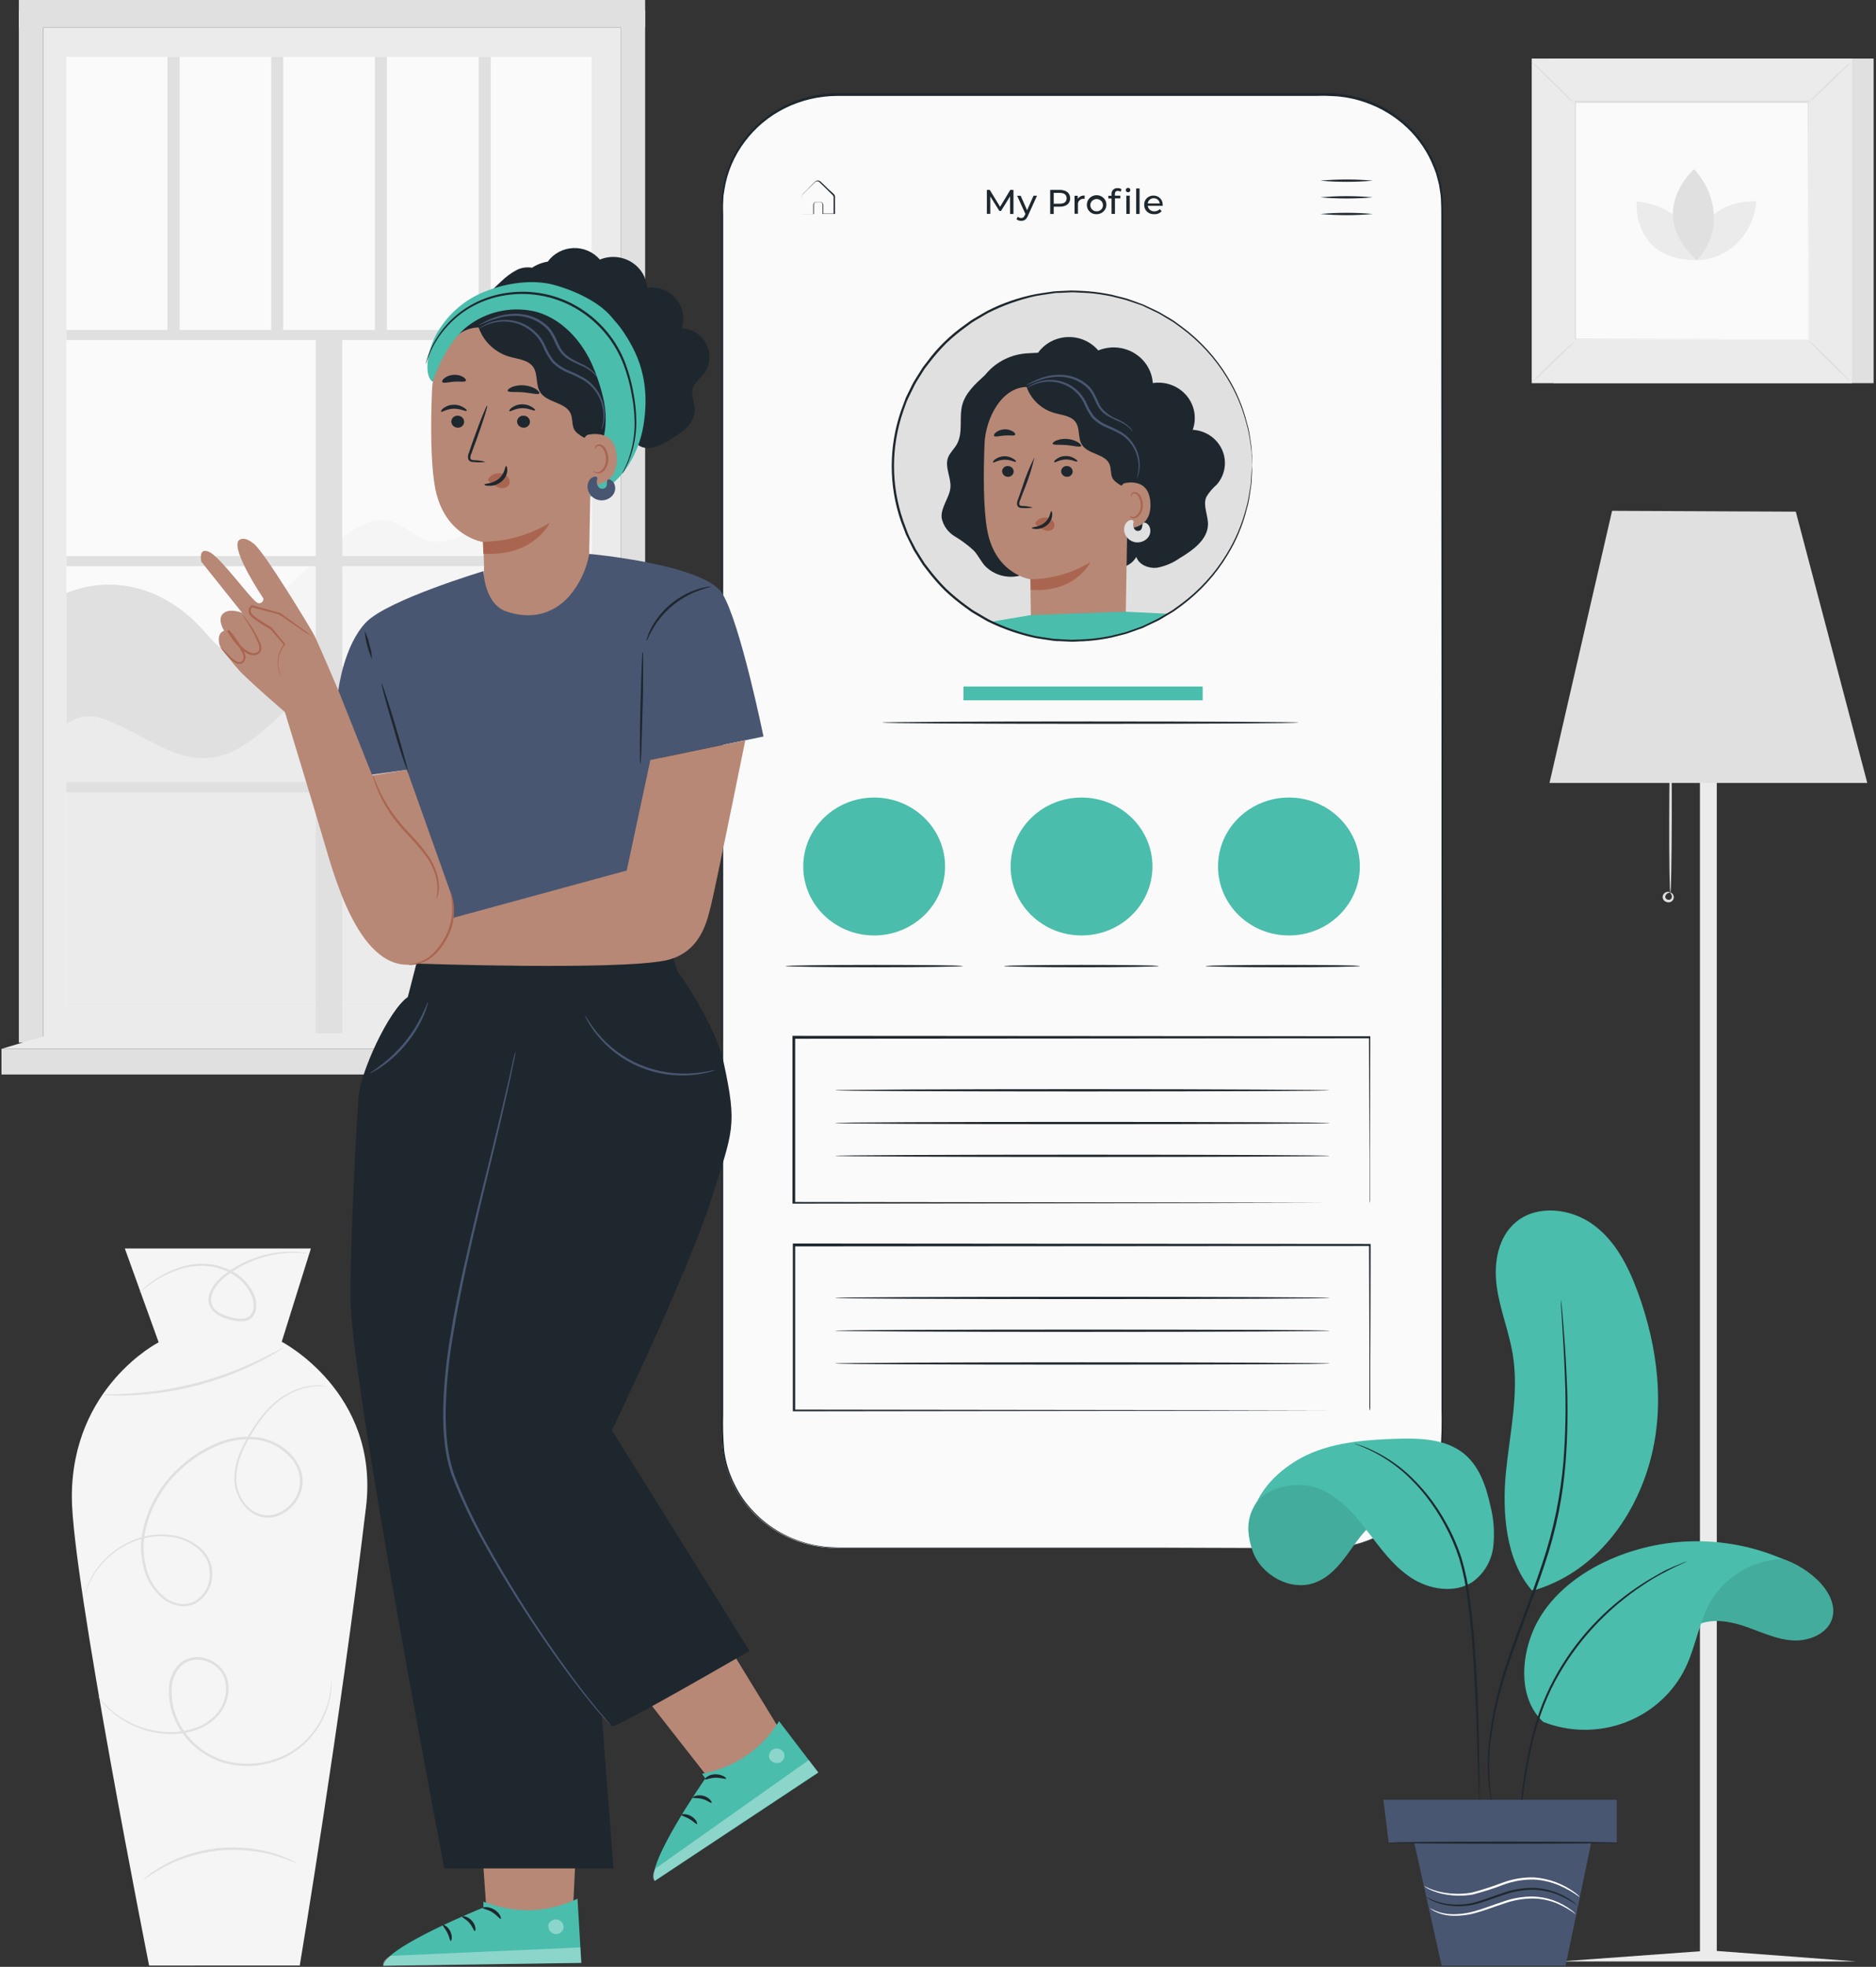 <svg width="538" height="564" viewBox="0 0 538 564" fill="none" xmlns="http://www.w3.org/2000/svg">
<rect x="0" y="0" width="538" height="564" fill="#333333" stroke="none"/>
<path d="M42.758 563.62C42.758 563.62 20.601 452.212 20.601 429.271C20.601 397.585 45.496 384.91 45.496 384.91L35.798 358.002H89.16L80.792 384.758C80.792 384.758 108.88 399.245 104.97 432.135C97.632 493.644 85.966 563.607 85.966 563.607L42.758 563.62Z" fill="#F5F5F5"/>
<path d="M93.657 397.584C93.457 397.601 93.257 397.601 93.057 397.584C92.481 397.524 91.903 397.499 91.324 397.508C89.078 397.541 86.862 398.011 84.807 398.89C81.581 400.294 78.734 402.407 76.491 405.062C75.072 406.702 73.795 408.453 72.672 410.297C71.382 412.345 70.262 414.489 69.322 416.71C68.281 419.117 67.753 421.704 67.771 424.315C67.854 427.135 68.973 429.833 70.925 431.92C71.95 433.004 73.256 433.8 74.705 434.226C76.197 434.651 77.787 434.611 79.254 434.112C80.776 433.542 82.143 432.64 83.251 431.476C84.358 430.311 85.175 428.915 85.641 427.395C86.097 425.786 86.132 424.093 85.743 422.468C85.353 420.843 84.552 419.338 83.412 418.092C81.077 415.396 77.852 413.573 74.288 412.933C70.562 412.379 66.752 412.817 63.261 414.201C59.639 415.592 56.288 417.577 53.355 420.069C47.415 424.922 43.31 431.563 41.69 438.941C40.943 442.41 41.014 445.998 41.898 449.436C42.636 452.74 44.467 455.719 47.112 457.915C48.372 458.954 49.9 459.638 51.531 459.892C53.105 460.127 54.715 459.818 56.08 459.017C57.347 458.172 58.382 457.036 59.091 455.71C59.8 454.384 60.163 452.908 60.146 451.413C60.193 449.991 59.903 448.577 59.299 447.281C58.661 446.038 57.775 444.93 56.692 444.024C54.638 442.323 52.146 441.197 49.484 440.766C44.905 440.057 40.213 440.865 36.163 443.06C33.056 444.692 30.352 446.963 28.239 449.714C26.88 451.438 25.799 453.353 25.032 455.393C24.498 456.787 24.316 457.56 24.276 457.547C24.418 456.797 24.623 456.059 24.889 455.342C25.603 453.261 26.65 451.302 27.991 449.537C30.096 446.713 32.821 444.379 35.968 442.705C40.133 440.397 44.985 439.542 49.719 440.285C52.484 440.715 55.075 441.872 57.214 443.631C58.341 444.579 59.267 445.733 59.938 447.027C60.587 448.406 60.903 449.91 60.863 451.425C60.875 453.022 60.483 454.597 59.722 456.012C58.96 457.426 57.853 458.637 56.497 459.537C54.999 460.426 53.226 460.772 51.492 460.513C49.738 460.254 48.092 459.53 46.734 458.422C43.939 456.135 41.997 453.017 41.208 449.55C40.283 446.011 40.199 442.314 40.96 438.738C42.62 431.222 46.807 424.457 52.86 419.511C55.865 416.963 59.294 414.931 63.001 413.504C66.624 412.088 70.573 411.65 74.431 412.236C78.182 412.9 81.576 414.819 84.025 417.661C85.192 419.054 86.036 420.675 86.501 422.414C86.95 424.13 86.9 425.933 86.358 427.623C85.855 429.242 84.976 430.728 83.79 431.965C82.603 433.202 81.141 434.158 79.515 434.759C77.915 435.292 76.184 435.327 74.562 434.86C72.999 434.388 71.598 433.511 70.508 432.325C68.458 430.105 67.289 427.247 67.211 424.264C67.199 421.563 67.758 418.888 68.853 416.406C69.828 414.173 70.978 412.016 72.294 409.955C73.439 408.095 74.748 406.336 76.204 404.695C78.501 402.014 81.418 399.898 84.715 398.522C86.8 397.662 89.046 397.23 91.311 397.255C92.103 397.281 92.889 397.391 93.657 397.584V397.584Z" fill="#E0E0E0"/>
<path d="M95.038 481.743C95.177 483.64 95.014 485.547 94.556 487.396C94.078 489.603 93.288 491.736 92.21 493.733C90.809 496.379 88.913 498.747 86.618 500.716C83.83 503.106 80.49 504.806 76.882 505.672C72.728 506.721 68.36 506.659 64.239 505.495C59.681 504.149 55.691 501.411 52.86 497.687C49.705 493.712 48.148 488.756 48.48 483.745C48.611 481.164 49.737 478.724 51.635 476.914C52.628 476.1 53.818 475.545 55.092 475.301C56.367 475.057 57.684 475.133 58.921 475.52C60.117 475.84 61.233 476.394 62.201 477.148C63.169 477.902 63.969 478.84 64.551 479.905C65.587 481.99 65.849 484.358 65.294 486.61C64.809 488.737 63.752 490.7 62.231 492.301C60.798 493.785 59.056 494.955 57.122 495.735C53.66 497.102 49.89 497.565 46.186 497.079C43.149 496.712 40.202 495.829 37.48 494.468C35.425 493.457 33.522 492.177 31.823 490.666C30.34 489.415 29.065 487.948 28.043 486.318C28.142 486.4 28.229 486.494 28.304 486.597L29.008 487.459C29.935 488.525 30.942 489.525 32.018 490.45C33.728 491.901 35.626 493.128 37.662 494.1C40.35 495.402 43.254 496.23 46.239 496.547C49.843 496.994 53.505 496.518 56.861 495.165C58.711 494.414 60.373 493.286 61.736 491.857C63.16 490.336 64.149 488.479 64.603 486.47C65.109 484.37 64.86 482.166 63.9 480.222C63.354 479.246 62.611 478.388 61.715 477.7C60.819 477.011 59.788 476.507 58.686 476.217C57.578 475.877 56.4 475.815 55.26 476.037C54.121 476.258 53.057 476.756 52.169 477.484C50.416 479.166 49.383 481.43 49.276 483.821C48.944 488.636 50.416 493.404 53.42 497.244C56.142 500.866 59.997 503.534 64.408 504.848C68.409 505.997 72.656 506.076 76.699 505.076C80.232 504.252 83.509 502.613 86.253 500.298C88.523 498.386 90.409 496.083 91.819 493.505C92.91 491.566 93.73 489.495 94.256 487.345C94.588 485.987 94.81 484.605 94.921 483.213C94.921 482.769 94.921 482.415 94.986 482.123C94.985 481.995 95.003 481.867 95.038 481.743Z" fill="#E0E0E0"/>
<path d="M85.108 534.24C85.029 534.38 82.709 533.163 78.669 532.022C77.572 531.704 76.458 531.446 75.332 531.249C74.133 530.983 72.816 530.856 71.422 530.679C68.426 530.4 65.41 530.4 62.415 530.679C59.431 531.033 56.489 531.666 53.63 532.567C52.327 533.036 51.023 533.442 49.968 533.961C48.92 534.411 47.898 534.915 46.905 535.47C43.229 537.447 41.235 539.133 41.144 539.006C41.528 538.556 41.965 538.152 42.447 537.802C42.995 537.343 43.575 536.919 44.181 536.534C44.951 535.983 45.757 535.479 46.592 535.026C47.583 534.441 48.61 533.916 49.668 533.454C50.892 532.894 52.145 532.395 53.422 531.959C56.324 531 59.32 530.337 62.363 529.982C65.396 529.679 68.454 529.679 71.487 529.982C72.801 530.138 74.106 530.358 75.397 530.641C76.536 530.862 77.659 531.154 78.76 531.515C79.677 531.782 80.578 532.099 81.458 532.466C82.138 532.714 82.799 533.006 83.439 533.34C84.029 533.577 84.588 533.879 85.108 534.24V534.24Z" fill="#E0E0E0"/>
<path d="M81.378 386.355C80.833 386.811 80.243 387.214 79.618 387.559C78.458 388.307 76.725 389.295 74.535 390.423C63.031 396.294 50.33 399.606 37.349 400.119C34.873 400.208 32.865 400.195 31.484 400.119C30.763 400.127 30.043 400.067 29.333 399.942C30.045 399.84 30.765 399.802 31.484 399.828C32.865 399.828 34.859 399.752 37.323 399.6C50.177 398.806 62.74 395.527 74.275 389.955C76.477 388.89 78.185 387.977 79.488 387.318C80.09 386.947 80.722 386.625 81.378 386.355V386.355Z" fill="#E0E0E0"/>
<path d="M88.105 359.333C88.105 359.409 86.801 359.219 84.429 359.206C81.093 359.217 77.78 359.743 74.614 360.765C72.437 361.47 70.344 362.401 68.371 363.541C67.278 364.18 66.229 364.887 65.23 365.657C64.152 366.435 63.183 367.347 62.349 368.37C61.471 369.402 60.87 370.63 60.603 371.944C60.479 372.609 60.526 373.294 60.74 373.937C60.953 374.581 61.327 375.163 61.828 375.632C62.947 376.582 64.29 377.248 65.738 377.571C67.186 378.074 68.733 378.247 70.261 378.078C70.955 377.872 71.564 377.456 72 376.891C72.436 376.326 72.676 375.641 72.685 374.935C72.796 373.486 72.484 372.037 71.786 370.753C70.489 368.25 68.408 366.212 65.842 364.935C63.539 363.736 60.985 363.064 58.374 362.97C56.088 362.927 53.811 363.253 51.635 363.934C48.474 364.965 45.503 366.484 42.837 368.433C41.899 369.13 41.182 369.701 40.7 370.068C40.466 370.285 40.208 370.476 39.931 370.638C40.126 370.387 40.349 370.158 40.595 369.954C41.052 369.536 41.742 368.94 42.668 368.205C45.297 366.136 48.273 364.524 51.466 363.439C53.691 362.692 56.033 362.324 58.387 362.349C61.114 362.428 63.787 363.103 66.207 364.327C68.919 365.657 71.121 367.799 72.49 370.436C73.249 371.842 73.587 373.427 73.467 375.011C73.402 375.846 73.114 376.649 72.633 377.343C72.119 378.067 71.349 378.582 70.469 378.788C68.813 379.004 67.128 378.831 65.556 378.281C63.975 377.928 62.51 377.196 61.294 376.152C60.712 375.601 60.278 374.921 60.028 374.17C59.778 373.419 59.721 372.62 59.86 371.843C60.161 370.406 60.824 369.065 61.789 367.939C62.666 366.885 63.678 365.944 64.8 365.138C65.83 364.362 66.909 363.651 68.032 363.008C70.054 361.867 72.2 360.949 74.432 360.271C77.656 359.27 81.033 358.815 84.416 358.927C85.332 358.947 86.246 359.024 87.153 359.155C87.476 359.181 87.795 359.24 88.105 359.333V359.333Z" fill="#E0E0E0"/>
<path d="M178.013 7.896H12.402V297.19H178.013V7.896Z" fill="#EBEBEB"/>
<path d="M169.685 16.287H19.024V288.572H169.685V16.287Z" fill="#FAFAFA"/>
<path d="M185.013 299.789L178.014 297.19V2.991H185.013V299.789Z" fill="#E0E0E0"/>
<path d="M56.027 192.17C69.061 180.34 82.096 168.549 95.129 156.795C100.082 152.321 106.56 147.492 112.934 149.698C116.01 150.762 118.317 153.31 121.315 154.527C127.324 156.96 134.193 153.449 138.807 148.988C143.421 144.526 147.07 138.95 152.675 135.718C158.28 132.486 167.012 132.904 169.724 138.633V177.112L112.856 200.788L56.027 192.17Z" fill="#F5F5F5"/>
<path d="M19.024 170.04C33.44 164.337 47.83 169.178 58.127 180.522C60.29 182.905 62.272 185.592 65.256 186.973C69.297 188.76 73.963 187.43 78.382 186.973C84.444 186.381 90.557 187.431 96.044 190.008C101.53 192.585 106.176 196.588 109.468 201.574L61.307 224.591L19.024 224.299V170.04Z" fill="#E0E0E0"/>
<path d="M169.684 170.231C160.195 165.769 151.827 171.169 143.068 176.872C134.309 182.576 126.124 189.901 115.892 192.208C109.023 193.742 101.659 192.893 95.038 195.187C81.508 199.876 73.688 216.568 59.364 217.367C51.543 217.798 44.596 213.21 37.649 209.762C30.702 206.315 25.227 203.045 19.036 207.658V288.559H169.684V170.231Z" fill="#EBEBEB"/>
<path d="M172.957 94.615H19.024V97.517H172.957V94.615Z" fill="#E0E0E0"/>
<path d="M172.957 159.457H19.024V162.359H172.957V159.457Z" fill="#E0E0E0"/>
<path d="M172.957 224.3H19.024V227.202H172.957V224.3Z" fill="#E0E0E0"/>
<path d="M90.554 96.047L90.554 296.278H98.166L98.166 96.047H90.554Z" fill="#E0E0E0"/>
<path d="M51.492 16.287H48.038V96.06H51.492V16.287Z" fill="#E0E0E0"/>
<path d="M81.235 16.287H77.781V96.06H81.235V16.287Z" fill="#E0E0E0"/>
<path d="M110.966 16.287H107.512V96.06H110.966V16.287Z" fill="#E0E0E0"/>
<path d="M140.709 16.287H137.255V96.06H140.709V16.287Z" fill="#E0E0E0"/>
<path d="M12.404 2.991H5.404V298.977H12.404V2.991Z" fill="#E0E0E0"/>
<path d="M185.014 0H5.404V7.896H185.014V0Z" fill="#E0E0E0"/>
<path d="M189.744 300.765H0.424V308.116H189.744V300.765Z" fill="#E0E0E0"/>
<path d="M178.013 297.19L189.757 300.765H0.424L12.402 297.19H178.013Z" fill="#EBEBEB"/>
<path d="M492.343 559.437V179.571H487.508V559.526L447.532 562.441H487.508H492.343H532.319L492.343 559.437Z" fill="#EBEBEB"/>
<path d="M462.313 146.479L444.365 224.515H535.499L514.997 146.719L462.313 146.479Z" fill="#E0E0E0"/>
<path d="M479.022 256.138C478.814 256.138 478.67 246.556 478.696 234.743C478.722 222.931 478.905 213.349 479.113 213.361C479.321 213.374 479.477 222.931 479.438 234.743C479.399 246.556 479.23 256.138 479.022 256.138Z" fill="#E0E0E0"/>
<path d="M478.984 255.986C478.984 255.897 479.635 255.986 479.922 256.784C480.002 257.022 480.022 257.275 479.982 257.521C479.941 257.768 479.84 258.002 479.688 258.204C479.475 258.454 479.186 258.631 478.862 258.709C478.538 258.787 478.196 258.76 477.889 258.635C477.605 258.552 477.352 258.39 477.163 258.169C476.973 257.948 476.853 257.678 476.82 257.392C476.787 257.105 476.841 256.816 476.975 256.559C477.109 256.302 477.318 256.09 477.576 255.948C478.345 255.504 478.879 255.872 478.879 255.948C478.879 256.024 478.397 255.948 477.941 256.379C477.822 256.483 477.726 256.61 477.659 256.751C477.591 256.893 477.554 257.046 477.55 257.202C477.57 257.377 477.643 257.542 477.759 257.678C477.874 257.813 478.028 257.912 478.202 257.963C478.368 258.036 478.553 258.058 478.732 258.026C478.911 257.994 479.076 257.91 479.205 257.785C479.308 257.665 479.383 257.525 479.426 257.374C479.469 257.223 479.478 257.065 479.453 256.911C479.336 256.315 478.932 256.087 478.984 255.986Z" fill="#E0E0E0"/>
<path d="M537.309 16.794H445.484V109.875H537.309V16.794Z" fill="#E0E0E0"/>
<path d="M531.094 16.794H439.269V109.875H531.094V16.794Z" fill="#EBEBEB"/>
<path d="M518.749 29.303H451.61V97.365H518.749V29.303Z" fill="#FAFAFA"/>
<path d="M451.61 97.809C451.121 98.48 450.562 99.1 449.942 99.659C448.86 100.762 447.335 102.194 445.654 103.867C443.972 105.54 442.421 106.922 441.274 107.961C440.696 108.555 440.054 109.086 439.358 109.545C439.855 108.884 440.414 108.269 441.027 107.707C442.109 106.605 443.634 105.172 445.315 103.499C446.996 101.826 448.56 100.432 449.707 99.406C450.285 98.812 450.922 98.277 451.61 97.809V97.809Z" fill="#E0E0E0"/>
<path d="M518.737 97.644C519.429 98.123 520.066 98.671 520.64 99.279C521.774 100.331 523.247 101.814 524.968 103.436C526.688 105.059 528.109 106.592 529.178 107.695C529.788 108.257 530.334 108.882 530.807 109.558C530.122 109.081 529.489 108.537 528.917 107.936C527.796 106.884 526.31 105.401 524.59 103.766C522.869 102.131 521.435 100.61 520.38 99.507C519.767 98.944 519.216 98.319 518.737 97.644Z" fill="#E0E0E0"/>
<path d="M518.565 29.481C519.066 28.815 519.629 28.195 520.247 27.63C521.329 26.54 522.854 25.095 524.522 23.435C526.19 21.775 527.767 20.368 528.901 19.341C529.486 18.755 530.128 18.224 530.817 17.757C530.331 18.422 529.776 19.038 529.162 19.595C528.08 20.685 526.555 22.13 524.874 23.802C523.193 25.476 521.628 26.87 520.494 27.896C519.912 28.491 519.266 29.022 518.565 29.481V29.481Z" fill="#E0E0E0"/>
<path d="M451.428 29.658C450.743 29.172 450.106 28.624 449.525 28.023C448.404 26.971 446.918 25.488 445.211 23.866C443.503 22.244 442.056 20.71 441.001 19.608C440.401 19.032 439.852 18.409 439.358 17.744C440.049 18.219 440.687 18.763 441.261 19.367C442.382 20.406 443.868 21.902 445.589 23.537C447.309 25.172 448.743 26.692 449.799 27.795C450.409 28.357 450.956 28.982 451.428 29.658V29.658Z" fill="#E0E0E0"/>
<path d="M518.568 97.365C518.568 97.365 518.568 97.251 518.568 97.036C518.568 96.82 518.568 96.491 518.568 96.085C518.568 95.236 518.568 94.006 518.568 92.409C518.568 89.203 518.568 84.513 518.568 78.544C518.568 66.63 518.503 49.646 518.45 29.303L518.672 29.519H451.729L451.99 29.278C451.99 54.259 451.99 77.631 451.99 97.34L451.768 97.124L500.268 97.238H513.875H517.473H513.967H500.398L451.768 97.34H451.56V97.137C451.56 77.428 451.56 54.044 451.56 29.075V28.834H451.82H518.763H518.737V29.05C518.737 49.443 518.659 66.478 518.633 78.48C518.633 84.425 518.633 89.089 518.633 92.295C518.633 93.88 518.633 95.096 518.633 95.933V97.048C518.618 97.155 518.596 97.261 518.568 97.365V97.365Z" fill="#E0E0E0"/>
<path d="M469.337 57.758C469.337 57.758 467.891 74.615 486.66 74.615C486.66 65.59 479.035 58.493 469.337 57.758Z" fill="#EBEBEB"/>
<path d="M503.669 57.757C503.669 57.757 486.347 56.363 486.347 74.614C495.588 74.602 502.887 67.174 503.669 57.757Z" fill="#EBEBEB"/>
<path d="M485.826 48.53C485.826 48.53 471.671 60.888 486.608 74.589C493.556 67.428 492.956 56.211 485.826 48.53Z" fill="#E0E0E0"/>
<path d="M380.484 27.123H240.055C221.792 27.123 206.987 41.519 206.987 59.278V411.741C206.987 429.5 221.792 443.896 240.055 443.896H380.484C398.746 443.896 413.551 429.5 413.551 411.741V59.278C413.551 41.519 398.746 27.123 380.484 27.123Z" fill="#FAFAFA"/>
<path d="M380.483 443.897L383.611 443.707C384.641 443.58 385.919 443.39 387.417 443.124L389.816 442.516C390.676 442.3 391.549 441.92 392.501 441.603C397.147 439.829 401.312 437.041 404.675 433.454C406.85 431.2 408.657 428.636 410.032 425.849C411.644 422.704 412.689 419.313 413.121 415.823C413.424 411.902 413.519 407.967 413.407 404.036C413.407 399.887 413.407 395.544 413.407 391.007C413.407 381.919 413.407 371.995 413.407 361.45C413.407 340.246 413.407 316.088 413.407 289.396C413.407 236.011 413.407 172.449 413.329 101.814V75.084C413.329 70.572 413.329 66.021 413.329 61.459C413.329 60.318 413.329 59.164 413.264 58.036C413.251 56.902 413.146 55.771 412.951 54.652L412.677 52.954C412.56 52.409 412.391 51.851 412.26 51.306C412.13 50.761 411.974 50.191 411.804 49.646L411.192 48.036C409.526 43.734 406.91 39.84 403.528 36.629C400.102 33.373 395.988 30.882 391.471 29.329C389.202 28.544 386.85 28.008 384.459 27.732C383.273 27.567 382.06 27.58 380.848 27.504C379.636 27.428 378.411 27.504 377.186 27.504H240.08C234.888 27.527 229.773 28.729 225.143 31.015C220.549 33.291 216.581 36.603 213.569 40.672C210.537 44.69 208.547 49.36 207.769 54.285L207.482 56.11L207.391 57.961C207.3 59.228 207.391 60.495 207.391 61.687V69.139C207.391 88.979 207.391 108.51 207.391 127.733C207.391 166.15 207.391 203.197 207.391 238.495C207.391 273.794 207.391 307.33 207.391 338.725C207.391 354.416 207.391 369.557 207.391 384.15C207.391 391.425 207.391 398.573 207.391 405.557C207.289 408.999 207.385 412.443 207.678 415.874C208.095 419.206 209.078 422.448 210.584 425.469C211.998 428.446 213.905 431.178 216.228 433.555C220.672 438.205 226.447 441.454 232.807 442.883C233.569 443.079 234.344 443.219 235.127 443.302C235.893 443.448 236.668 443.546 237.447 443.593C238.999 443.682 240.55 443.758 242.101 443.732H277.032H332.961L368.323 443.796H377.446H380.575H377.446H368.323L332.961 443.859H277.032H242.101C240.55 443.859 238.985 443.859 237.408 443.732C236.626 443.732 235.844 443.53 235.062 443.441C234.271 443.348 233.488 443.204 232.716 443.01C229.549 442.306 226.506 441.153 223.683 439.588C220.771 437.988 218.133 435.957 215.863 433.568C213.502 431.163 211.565 428.397 210.128 425.38C208.596 422.316 207.596 419.027 207.169 415.646C206.869 412.194 206.765 408.729 206.856 405.266V384.099C206.856 369.524 206.856 354.382 206.856 338.674C206.856 307.279 206.856 273.743 206.856 238.445C206.856 203.146 206.856 166.099 206.856 127.683V61.636C206.856 60.369 206.856 59.101 206.922 57.834L207.026 55.945L207.313 54.082C208.099 49.038 210.129 44.255 213.23 40.14C216.313 35.99 220.364 32.61 225.052 30.279C229.777 27.954 234.993 26.726 240.289 26.693H377.081C378.307 26.693 379.532 26.693 380.757 26.693C381.982 26.693 383.22 26.769 384.433 26.933C391.768 27.786 398.606 30.977 403.879 36.008C407.336 39.304 410.005 43.298 411.7 47.707L412.313 49.342C412.495 49.9 412.625 50.47 412.782 51.028C412.938 51.585 413.082 52.156 413.212 52.726L413.486 54.437C413.678 55.581 413.787 56.738 413.811 57.897C413.89 59.063 413.811 60.204 413.877 61.345C413.877 65.907 413.877 70.457 413.877 74.97V101.763C413.877 172.347 413.877 235.91 413.798 289.345C413.798 316.037 413.798 340.195 413.798 361.399C413.798 371.995 413.798 381.869 413.798 390.956C413.798 395.494 413.798 399.837 413.798 403.985C413.902 407.926 413.797 411.868 413.486 415.798C413.056 419.33 411.993 422.762 410.344 425.938C408.94 428.72 407.116 431.282 404.935 433.542C401.54 437.133 397.338 439.914 392.657 441.667C391.693 441.983 390.819 442.364 389.959 442.566L387.548 443.162C386.036 443.428 384.745 443.606 383.729 443.72L380.483 443.897Z" fill="#1E272E"/>
<path d="M393.7 51.8C388.688 52.24 383.645 52.24 378.633 51.8C383.645 51.361 388.688 51.361 393.7 51.8V51.8Z" fill="#1E272E"/>
<path d="M393.7 56.579C388.688 57.018 383.645 57.018 378.633 56.579C383.645 56.14 388.688 56.14 393.7 56.579V56.579Z" fill="#1E272E"/>
<path d="M393.7 61.357C388.688 61.797 383.645 61.797 378.633 61.357C383.645 60.918 388.688 60.918 393.7 61.357V61.357Z" fill="#1E272E"/>
<path d="M289.676 61.357V56.288L287.069 60.483H286.6L283.993 56.325V61.319H283.016V54.462H283.85L286.809 59.304L289.728 54.462H290.641V61.357H289.676Z" fill="#1E272E"/>
<path d="M297.392 56.135L294.785 61.889C294.316 62.992 293.69 63.334 292.869 63.334C292.363 63.348 291.869 63.176 291.487 62.853L291.904 62.143C292.163 62.386 292.509 62.522 292.869 62.523C293.338 62.523 293.625 62.32 293.899 61.712L294.068 61.357L291.696 56.135H292.713L294.55 60.292L296.401 56.11L297.392 56.135Z" fill="#1E272E"/>
<path d="M306.907 56.858C306.907 58.366 305.786 59.266 303.935 59.266H302.189V61.357H301.172V54.462H303.935C305.786 54.462 306.907 55.362 306.907 56.858ZM305.89 56.858C305.89 55.882 305.212 55.312 303.909 55.312H302.189V58.417H303.909C305.212 58.417 305.89 57.846 305.89 56.858V56.858Z" fill="#1E272E"/>
<path d="M311.052 56.084V56.997H310.817C310.581 56.981 310.344 57.017 310.124 57.102C309.903 57.187 309.706 57.319 309.544 57.488C309.383 57.657 309.263 57.858 309.192 58.078C309.121 58.298 309.102 58.531 309.136 58.759V61.294H308.158V56.135H309.084V57.01C309.29 56.692 309.584 56.438 309.932 56.274C310.28 56.111 310.668 56.045 311.052 56.084V56.084Z" fill="#1E272E"/>
<path d="M311.691 58.746C311.68 58.205 311.836 57.673 312.137 57.219C312.439 56.764 312.873 56.407 313.384 56.193C313.895 55.979 314.46 55.917 315.007 56.017C315.554 56.116 316.058 56.372 316.455 56.751C316.853 57.13 317.125 57.615 317.237 58.145C317.35 58.675 317.297 59.225 317.087 59.726C316.876 60.227 316.517 60.656 316.055 60.958C315.593 61.259 315.049 61.42 314.493 61.42C314.125 61.438 313.757 61.381 313.412 61.254C313.067 61.127 312.753 60.931 312.49 60.68C312.227 60.429 312.02 60.127 311.882 59.794C311.745 59.462 311.679 59.105 311.691 58.746ZM316.305 58.746C316.287 58.402 316.166 58.071 315.956 57.793C315.746 57.515 315.458 57.303 315.125 57.183C314.793 57.063 314.432 57.041 314.087 57.118C313.742 57.196 313.427 57.371 313.183 57.62C312.939 57.87 312.775 58.183 312.712 58.523C312.649 58.862 312.69 59.211 312.83 59.528C312.969 59.845 313.201 60.115 313.497 60.305C313.792 60.495 314.139 60.596 314.493 60.597C314.74 60.603 314.986 60.558 315.215 60.466C315.444 60.374 315.65 60.236 315.821 60.062C315.991 59.888 316.123 59.681 316.206 59.454C316.289 59.227 316.323 58.986 316.305 58.746Z" fill="#1E272E"/>
<path d="M320.54 53.956C320.929 53.942 321.313 54.048 321.635 54.26L321.349 54.982C321.129 54.827 320.864 54.743 320.593 54.741C320.019 54.741 319.719 55.058 319.719 55.654V56.11H321.283V56.883H319.745V61.332H318.768V56.909H317.855V56.136H318.768V55.667C318.745 55.435 318.776 55.202 318.857 54.984C318.939 54.766 319.069 54.567 319.238 54.404C319.408 54.24 319.613 54.115 319.838 54.038C320.063 53.96 320.303 53.932 320.54 53.956ZM322.847 54.488C322.849 54.405 322.868 54.323 322.902 54.246C322.936 54.17 322.986 54.101 323.048 54.043C323.109 53.986 323.182 53.941 323.262 53.91C323.342 53.88 323.427 53.865 323.512 53.867C323.685 53.867 323.851 53.934 323.973 54.052C324.095 54.171 324.164 54.333 324.164 54.501C324.164 54.669 324.095 54.83 323.973 54.949C323.851 55.068 323.685 55.134 323.512 55.134C323.427 55.136 323.342 55.121 323.262 55.091C323.182 55.061 323.109 55.015 323.048 54.958C322.986 54.9 322.936 54.831 322.902 54.755C322.868 54.678 322.849 54.596 322.847 54.513V54.488ZM323.017 56.11H323.995V61.332H323.017V56.11Z" fill="#1E272E"/>
<path d="M325.831 54.044H326.807V61.357H325.831V54.044Z" fill="#1E272E"/>
<path d="M333.509 59.025H329.156C329.205 59.472 329.429 59.884 329.78 60.176C330.131 60.468 330.584 60.619 331.046 60.597C331.336 60.606 331.625 60.554 331.893 60.444C332.16 60.335 332.401 60.171 332.597 59.963L333.131 60.571C332.869 60.86 332.542 61.086 332.176 61.233C331.811 61.38 331.415 61.444 331.02 61.421C330.645 61.447 330.269 61.397 329.915 61.274C329.561 61.151 329.237 60.957 328.965 60.706C328.693 60.454 328.477 60.15 328.333 59.812C328.188 59.475 328.118 59.112 328.126 58.746C328.108 58.395 328.165 58.044 328.294 57.716C328.422 57.388 328.62 57.089 328.873 56.838C329.127 56.588 329.432 56.392 329.767 56.262C330.103 56.132 330.463 56.072 330.824 56.085C331.18 56.084 331.533 56.154 331.86 56.291C332.186 56.428 332.481 56.628 332.725 56.88C332.97 57.132 333.158 57.429 333.28 57.755C333.401 58.08 333.453 58.426 333.431 58.772C333.462 58.855 333.488 58.939 333.509 59.025V59.025ZM329.156 58.341H332.597C332.561 57.925 332.362 57.539 332.042 57.261C331.722 56.983 331.305 56.834 330.877 56.845C330.44 56.828 330.013 56.98 329.691 57.267C329.369 57.554 329.176 57.954 329.156 58.379V58.341Z" fill="#1E272E"/>
<path d="M344.901 196.859H276.303V200.814H344.901V196.859Z" fill="#4ABDAC"/>
<path d="M372.403 207.215C372.403 207.405 345.684 207.557 312.72 207.557C279.757 207.557 253.024 207.405 253.024 207.215C253.024 207.025 279.744 206.885 312.72 206.885C345.697 206.885 372.403 207.037 372.403 207.215Z" fill="#1E272E"/>
<path d="M250.692 268.242C261.921 268.242 271.025 259.39 271.025 248.47C271.025 237.55 261.921 228.698 250.692 228.698C239.462 228.698 230.358 237.55 230.358 248.47C230.358 259.39 239.462 268.242 250.692 268.242Z" fill="#4ABDAC"/>
<path d="M310.165 268.242C321.395 268.242 330.498 259.39 330.498 248.47C330.498 237.55 321.395 228.698 310.165 228.698C298.935 228.698 289.832 237.55 289.832 248.47C289.832 259.39 298.935 268.242 310.165 268.242Z" fill="#4ABDAC"/>
<path d="M369.639 268.242C380.868 268.242 389.972 259.39 389.972 248.47C389.972 237.55 380.868 228.698 369.639 228.698C358.409 228.698 349.306 237.55 349.306 248.47C349.306 259.39 358.409 268.242 369.639 268.242Z" fill="#4ABDAC"/>
<path d="M276.12 277.025C276.12 277.203 264.729 277.355 250.691 277.355C236.653 277.355 225.274 277.203 225.274 277.025C225.274 276.848 236.653 276.696 250.691 276.696C264.729 276.696 276.12 276.797 276.12 277.025Z" fill="#1E272E"/>
<path d="M332.271 277.025C332.271 277.203 322.378 277.355 310.113 277.355C297.848 277.355 287.955 277.203 287.955 277.025C287.955 276.848 297.848 276.696 310.113 276.696C322.378 276.696 332.271 276.797 332.271 277.025Z" fill="#1E272E"/>
<path d="M389.986 277.025C389.986 277.203 380.093 277.355 367.828 277.355C355.563 277.355 345.735 277.203 345.735 277.025C345.735 276.848 355.628 276.696 367.828 276.696C380.028 276.696 389.986 276.797 389.986 277.025Z" fill="#1E272E"/>
<path d="M392.736 344.986C392.736 344.986 392.736 344.694 392.736 344.149C392.736 343.604 392.736 342.793 392.736 341.741C392.736 339.612 392.736 336.481 392.736 332.426C392.736 324.289 392.671 312.463 392.619 297.533L392.827 297.736L227.699 297.862L228.038 297.533V344.986L227.699 344.669L345.696 344.809L380.289 344.897H389.595H392.006H392.84H392.045H389.569H380.341L345.813 344.999L227.594 345.138H227.269V344.821C227.269 329.713 227.269 313.756 227.269 297.368V297.039H227.62L392.749 297.153H392.971V297.368C392.971 312.349 392.879 324.225 392.853 332.375C392.853 336.418 392.853 339.536 392.853 341.653C392.853 342.692 392.853 343.478 392.853 344.035C392.853 344.593 392.736 344.986 392.736 344.986Z" fill="#1E272E"/>
<path d="M381.305 312.641C381.305 312.818 349.567 312.97 310.399 312.97C271.232 312.97 239.494 312.818 239.494 312.641C239.494 312.463 271.232 312.311 310.399 312.311C349.567 312.311 381.305 312.514 381.305 312.641Z" fill="#1E272E"/>
<path d="M381.305 322.032C381.305 322.222 349.567 322.362 310.399 322.362C271.232 322.362 239.494 322.222 239.494 322.032C239.494 321.842 271.232 321.703 310.399 321.703C349.567 321.703 381.305 321.855 381.305 322.032Z" fill="#1E272E"/>
<path d="M381.305 331.437C381.305 331.614 349.567 331.766 310.399 331.766C271.232 331.766 239.494 331.614 239.494 331.437C239.494 331.259 271.232 331.107 310.399 331.107C349.567 331.107 381.305 331.259 381.305 331.437Z" fill="#1E272E"/>
<path d="M392.735 404.53C392.735 404.53 392.735 404.252 392.735 403.707C392.735 403.162 392.735 402.338 392.735 401.286C392.735 399.156 392.735 396.026 392.735 391.97C392.735 383.846 392.67 372.008 392.618 357.077L392.827 357.293L227.698 357.407L228.037 357.077V404.53L227.698 404.214L345.695 404.366L380.288 404.454H389.594H392.005H392.84C392.84 404.454 392.579 404.454 392.044 404.454H389.672H380.444L345.917 404.543L227.698 404.695H227.372V404.366C227.372 389.258 227.372 373.313 227.372 356.913V356.583H227.724L392.853 356.71H393.074V356.913C393.074 371.894 392.983 383.782 392.957 391.932C392.957 395.975 392.957 399.08 392.957 401.21C392.957 402.236 392.957 403.035 392.957 403.58C392.957 404.125 392.735 404.53 392.735 404.53Z" fill="#1E272E"/>
<path d="M381.305 372.185C381.305 372.375 349.567 372.515 310.399 372.515C271.232 372.515 239.494 372.375 239.494 372.185C239.494 371.995 271.232 371.855 310.399 371.855C349.567 371.855 381.305 372.008 381.305 372.185Z" fill="#1E272E"/>
<path d="M381.305 381.589C381.305 381.767 349.567 381.919 310.399 381.919C271.232 381.919 239.494 381.767 239.494 381.589C239.494 381.412 271.232 381.26 310.399 381.26C349.567 381.26 381.305 381.399 381.305 381.589Z" fill="#1E272E"/>
<path d="M381.305 390.981C381.305 391.172 349.567 391.311 310.399 391.311C271.232 391.311 239.494 391.172 239.494 390.981C239.494 390.791 271.232 390.652 310.399 390.652C349.567 390.652 381.305 390.804 381.305 390.981Z" fill="#1E272E"/>
<path d="M229.823 61.37H230.071H230.762H233.29L233.212 61.446C233.212 60.901 233.212 60.305 233.212 59.659C233.212 59.329 233.212 59.012 233.212 58.632C233.25 58.434 233.353 58.252 233.506 58.115C233.659 57.978 233.853 57.893 234.059 57.872C234.476 57.872 234.828 57.872 235.271 57.872C235.504 57.908 235.716 58.023 235.869 58.198C236.021 58.372 236.106 58.593 236.106 58.822C236.106 59.646 236.106 60.521 236.106 61.357L235.988 61.243H239.182L239.051 61.357C239.051 60.09 239.051 58.822 239.051 57.492C239.051 57.162 239.051 56.832 239.051 56.503C239.038 56.358 238.991 56.218 238.914 56.093C238.837 55.968 238.733 55.861 238.608 55.78L237.201 54.374L235.897 53.106L235.245 52.485C235.024 52.27 234.854 52.054 234.594 52.003C234.469 51.971 234.339 51.967 234.212 51.991C234.086 52.015 233.967 52.067 233.864 52.143C233.668 52.295 233.46 52.523 233.264 52.713C233.069 52.903 232.495 53.474 232.117 53.829C231.4 54.564 230.644 55.223 230.11 55.856C229.949 56.219 229.89 56.618 229.941 57.01V58.1C229.941 58.772 229.941 59.367 229.941 59.862C229.941 60.356 229.941 60.685 229.941 60.99C229.953 61.124 229.953 61.26 229.941 61.395C229.941 61.395 229.941 61.268 229.941 61.015C229.941 60.761 229.941 60.356 229.941 59.912C229.941 59.469 229.941 58.81 229.941 58.138C229.941 57.783 229.941 57.415 229.941 57.023V56.414C229.941 56.187 230.004 55.963 230.123 55.768C230.71 55.058 231.426 54.5 232.143 53.689L233.277 52.561C233.486 52.358 233.655 52.168 233.89 51.965C234.022 51.872 234.173 51.808 234.332 51.777C234.492 51.747 234.657 51.75 234.815 51.788C235.117 51.894 235.383 52.078 235.584 52.32L236.236 52.941L237.539 54.209L238.934 55.476C239.068 55.588 239.186 55.716 239.286 55.856C239.394 56.01 239.453 56.19 239.455 56.376C239.455 56.706 239.455 57.035 239.455 57.365C239.455 58.632 239.455 59.976 239.455 61.23V61.344H239.338H236.145H235.897V61.23C235.897 60.331 235.897 59.456 235.897 58.696C235.9 58.516 235.838 58.341 235.721 58.202C235.604 58.062 235.44 57.968 235.258 57.935H234.098C233.931 57.951 233.774 58.019 233.65 58.128C233.525 58.238 233.44 58.383 233.408 58.543C233.408 58.848 233.408 59.215 233.408 59.532V61.383H229.875L229.823 61.37Z" fill="#1E272E"/>
<path d="M357.857 144.977C364.29 118.009 347.023 91.075 319.289 84.819C291.556 78.563 263.858 95.354 257.424 122.323C250.991 149.291 268.258 176.225 295.992 182.481C323.725 188.737 351.423 171.946 357.857 144.977Z" fill="#E0E0E0"/>
<path d="M348.916 138.988C350.106 137.639 350.885 135.993 351.165 134.237C351.446 132.48 351.216 130.682 350.502 129.046C349.788 127.409 348.618 125.999 347.124 124.975C345.63 123.95 343.872 123.352 342.047 123.247C342.648 121.592 342.798 119.813 342.481 118.085C342.163 116.357 341.39 114.739 340.237 113.388C339.083 112.038 337.589 111.002 335.9 110.382C334.212 109.761 332.386 109.578 330.603 109.85C330.484 108.106 329.937 106.414 329.009 104.918C328.08 103.421 326.797 102.162 325.265 101.247C323.734 100.331 322 99.785 320.207 99.654C318.415 99.524 316.616 99.812 314.962 100.496C313.899 99.238 312.551 98.237 311.024 97.57C309.497 96.904 307.831 96.59 306.159 96.654C304.486 96.718 302.851 97.157 301.382 97.938C299.913 98.719 298.65 99.82 297.692 101.155L294.981 101.294C292.63 101.382 290.325 101.955 288.219 102.975C286.113 103.996 284.255 105.441 282.768 107.213C282.614 107.416 282.44 107.603 282.246 107.771C279.64 110.141 276.902 112.676 275.977 116.035C274.947 119.761 276.316 124.045 274.374 127.442C273.618 128.773 272.38 129.85 271.871 131.244C270.894 133.969 272.784 136.91 272.562 139.787C272.341 142.664 269.734 145.49 270.047 148.532C270.269 149.618 270.72 150.648 271.37 151.557C272.021 152.467 272.857 153.236 273.826 153.817C275.77 154.973 277.583 156.324 279.236 157.848C280.435 159.115 281.217 160.826 282.39 162.182C284.141 164.033 286.548 165.169 289.126 165.362C291.705 165.555 294.263 164.79 296.284 163.222C297.666 164.243 299.279 164.928 300.989 165.219C302.699 165.51 304.455 165.399 306.112 164.895C309.415 163.867 312.523 162.321 315.314 160.319C315.935 161.146 316.76 161.808 317.713 162.245C318.666 162.681 319.716 162.877 320.767 162.815C321.818 162.753 322.837 162.435 323.729 161.891C324.621 161.346 325.358 160.592 325.871 159.698C326.601 161.916 329.312 163.044 331.698 162.816C334.049 162.399 336.276 161.476 338.215 160.116C342.047 157.822 346.322 154.793 346.426 150.421C346.491 147.746 344.901 144.983 345.944 142.512C346.737 141.192 347.74 140.003 348.916 138.988V138.988Z" fill="#1E272E"/>
<path d="M323.094 122.397C322.234 120.116 322.612 117.581 322.286 115.173C321.582 109.85 317.32 105.363 312.185 103.411C306.931 101.621 301.203 101.652 295.97 103.5C292.013 104.654 288.459 106.847 285.699 109.837C283.955 111.885 282.741 114.309 282.158 116.906C281.575 119.504 281.641 122.2 282.35 124.768L310.321 121.13C312.791 123.403 315.626 125.27 318.715 126.656C319.624 127.059 320.626 127.225 321.621 127.138C322.116 127.086 322.585 126.897 322.973 126.593C323.362 126.29 323.652 125.885 323.811 125.427C323.887 124.37 323.638 123.315 323.094 122.397V122.397Z" fill="#1E272E"/>
<path d="M319.589 116.301L295.28 110.99C287.525 110.382 282.624 119.773 282.337 127.34C282.011 135.743 281.972 146.009 283.158 152.233C285.544 164.768 295.515 166.111 295.515 166.111C295.515 166.111 295.515 174.679 295.736 179.242C304.534 183.31 313.58 182.727 322.808 178.722L323.773 120.699C323.773 119.588 323.342 118.518 322.566 117.703C321.791 116.888 320.727 116.387 319.589 116.301V116.301Z" fill="#B78876"/>
<path d="M287.382 135.135C287.392 135.555 287.569 135.954 287.875 136.249C288.181 136.545 288.593 136.713 289.024 136.72C289.236 136.73 289.447 136.699 289.647 136.629C289.846 136.56 290.029 136.452 290.186 136.313C290.342 136.174 290.468 136.006 290.558 135.819C290.647 135.632 290.697 135.43 290.706 135.224C290.695 134.805 290.519 134.406 290.213 134.11C289.906 133.815 289.494 133.646 289.063 133.64C288.851 133.628 288.639 133.657 288.439 133.726C288.239 133.796 288.055 133.903 287.898 134.043C287.741 134.182 287.615 134.35 287.526 134.538C287.438 134.726 287.388 134.929 287.382 135.135V135.135Z" fill="#1E272E"/>
<path d="M284.761 132.6C284.983 132.803 286.208 131.878 287.994 131.827C289.78 131.776 291.109 132.625 291.305 132.41C291.5 132.195 291.174 131.941 290.601 131.548C289.82 131.052 288.901 130.801 287.969 130.828C287.037 130.855 286.136 131.16 285.387 131.7C284.84 132.131 284.657 132.537 284.761 132.6Z" fill="#1E272E"/>
<path d="M304.312 135.135C304.319 135.556 304.495 135.957 304.802 136.253C305.109 136.549 305.523 136.716 305.955 136.72C306.166 136.732 306.378 136.702 306.577 136.633C306.777 136.563 306.96 136.456 307.115 136.316C307.271 136.177 307.396 136.008 307.484 135.82C307.571 135.633 307.618 135.43 307.623 135.224C307.616 134.804 307.441 134.403 307.134 134.107C306.827 133.811 306.413 133.643 305.981 133.64C305.769 133.628 305.558 133.657 305.358 133.727C305.159 133.796 304.976 133.904 304.82 134.043C304.665 134.183 304.539 134.351 304.452 134.539C304.365 134.727 304.317 134.93 304.312 135.135V135.135Z" fill="#1E272E"/>
<path d="M302.371 132.537C302.579 132.739 303.817 131.801 305.603 131.763C307.389 131.725 308.718 132.562 308.901 132.334C309.083 132.106 308.783 131.865 308.197 131.485C307.425 130.988 306.515 130.736 305.59 130.762C304.646 130.768 303.73 131.075 302.983 131.637C302.371 132.004 302.227 132.397 302.371 132.537Z" fill="#1E272E"/>
<path d="M296.193 145.528C295.244 145.258 294.262 145.109 293.273 145.084C292.817 145.084 292.387 144.983 292.309 144.679C292.264 144.241 292.355 143.799 292.57 143.411C292.974 142.321 293.391 141.181 293.873 140.002C295.043 137.121 295.976 134.155 296.662 131.13C295.25 133.922 294.073 136.821 293.143 139.799L291.944 143.221C291.666 143.763 291.597 144.383 291.748 144.97C291.819 145.125 291.925 145.263 292.059 145.373C292.192 145.482 292.349 145.562 292.517 145.604C292.769 145.664 293.028 145.689 293.287 145.68C294.258 145.748 295.235 145.697 296.193 145.528Z" fill="#1E272E"/>
<path d="M295.514 166.099C301.608 166.037 307.564 164.33 312.719 161.168C312.719 161.168 308.587 170.041 295.605 169.141L295.514 166.099Z" fill="#AA6550"/>
<path d="M297.066 149.685C297.389 149.256 297.82 148.914 298.317 148.692C298.814 148.47 299.362 148.376 299.907 148.418C300.302 148.442 300.688 148.543 301.042 148.715C301.396 148.887 301.71 149.126 301.967 149.419C302.216 149.701 302.369 150.051 302.404 150.422C302.439 150.792 302.355 151.164 302.162 151.485C301.885 151.805 301.517 152.037 301.103 152.152C300.69 152.267 300.251 152.26 299.842 152.132C298.992 151.858 298.204 151.428 297.522 150.864C297.32 150.725 297.144 150.553 297.001 150.357C296.933 150.262 296.897 150.149 296.897 150.034C296.897 149.919 296.933 149.806 297.001 149.711" fill="#AA6550"/>
<path d="M301.484 146.593C301.184 146.593 301.236 148.469 299.607 149.85C297.977 151.232 295.918 151.118 295.918 151.333C295.918 151.549 296.387 151.688 297.221 151.688C298.355 151.676 299.449 151.277 300.31 150.56C301.136 149.869 301.651 148.891 301.744 147.835C301.835 147.037 301.614 146.58 301.484 146.593Z" fill="#1E272E"/>
<path d="M301.889 127.239C302.085 127.708 303.857 127.442 305.956 127.632C308.054 127.822 309.762 128.342 310.035 127.911C310.153 127.708 309.853 127.264 309.149 126.821C308.225 126.281 307.186 125.955 306.112 125.87C305.035 125.773 303.95 125.925 302.945 126.314C302.189 126.643 301.811 127.023 301.889 127.239Z" fill="#1E272E"/>
<path d="M285.088 124.996C285.414 125.389 286.626 124.996 288.112 124.882C289.598 124.767 290.849 125.084 291.123 124.666C291.24 124.463 291.031 124.07 290.471 123.715C289.735 123.269 288.873 123.06 288.007 123.12C287.136 123.162 286.299 123.462 285.609 123.982C285.101 124.4 284.944 124.805 285.088 124.996Z" fill="#1E272E"/>
<path d="M327.618 118.785C325.181 111.535 314.272 101.56 306.451 102.143L294.017 109.52C294.446 111.582 295.439 113.495 296.891 115.056C298.342 116.617 300.2 117.769 302.267 118.392C304.483 119.038 307.142 119.19 308.458 121.028C309.775 122.866 309.058 125.667 310.322 127.593C312.069 130.28 316.839 130.128 318.143 133.031C318.716 134.298 318.429 135.819 319.029 137.087C319.837 138.76 324.243 140.889 326.041 140.293C327.84 139.697 327.827 136.719 328.414 135.147C329.143 133.364 329.221 131.391 328.635 129.558C327.788 126.047 328.778 122.245 327.618 118.785Z" fill="#1E272E"/>
<path d="M326.001 137.252C325.936 137.252 326.197 136.605 326.392 135.427C326.638 133.758 326.5 132.056 325.988 130.446C325.252 128.057 323.68 125.994 321.543 124.615C320.223 123.873 318.856 123.213 317.451 122.638C315.876 122.012 314.451 121.075 313.267 119.888C312.269 118.569 311.454 117.129 310.843 115.604C309.991 113.813 308.644 112.287 306.952 111.197C305.261 110.107 303.291 109.496 301.262 109.431C299.529 109.389 297.808 109.731 296.231 110.433C295.097 110.914 294.55 111.332 294.511 111.282C294.472 111.231 294.628 111.142 294.889 110.952C295.273 110.664 295.683 110.409 296.114 110.192C297.699 109.37 299.466 108.935 301.262 108.924C303.963 108.935 306.569 109.894 308.601 111.624C309.795 112.639 310.762 113.881 311.442 115.274C312.028 116.748 312.818 118.138 313.788 119.406C314.889 120.534 316.221 121.423 317.698 122.017C319.127 122.607 320.512 123.293 321.843 124.07C323.7 125.309 325.141 127.05 325.989 129.077C326.837 131.105 327.055 133.331 326.614 135.477C326.514 135.941 326.37 136.395 326.184 136.833C326.105 137.112 326.027 137.264 326.001 137.252Z" fill="#485671"/>
<path d="M324.816 123.779C324.75 123.779 324.529 123.335 323.851 122.689C322.843 121.821 321.688 121.13 320.436 120.648C319.545 120.271 318.674 119.848 317.829 119.381C316.88 118.872 316.053 118.172 315.405 117.327C314.01 115.426 313.567 112.891 311.716 111.142C309.982 109.498 307.745 108.448 305.343 108.151C303.363 107.919 301.355 108.074 299.438 108.607C297.66 109.15 295.918 109.802 294.225 110.559C294.613 110.225 295.053 109.951 295.528 109.748C296.729 109.083 298.001 108.547 299.321 108.151C301.293 107.537 303.376 107.334 305.434 107.555C307.991 107.828 310.379 108.931 312.212 110.686C314.219 112.613 314.662 115.249 315.926 117.023C317.208 118.49 318.842 119.626 320.684 120.331C321.963 120.863 323.12 121.639 324.086 122.613C324.341 122.887 324.556 123.194 324.724 123.525C324.789 123.665 324.842 123.766 324.816 123.779Z" fill="#485671"/>
<path d="M320.619 141.853C320.619 140.915 321.649 138.684 322.6 138.519C325.129 138.063 329.717 138.152 329.925 144.426C330.212 152.993 321.297 151.511 321.284 151.27C321.271 151.029 320.749 145.097 320.619 141.853Z" fill="#B78876"/>
<path d="M323.916 147.923C323.916 147.923 324.073 148.025 324.333 148.139C324.702 148.279 325.111 148.279 325.48 148.139C326.04 147.771 326.488 147.265 326.779 146.672C327.07 146.079 327.193 145.422 327.136 144.767C327.137 144.029 326.963 143.3 326.627 142.638C326.538 142.372 326.384 142.131 326.177 141.937C325.97 141.742 325.718 141.6 325.441 141.523C325.262 141.487 325.075 141.511 324.912 141.591C324.748 141.672 324.618 141.804 324.542 141.966C324.438 142.207 324.542 142.372 324.451 142.397C324.359 142.423 324.255 142.258 324.32 141.903C324.356 141.685 324.472 141.487 324.646 141.345C324.883 141.165 325.181 141.079 325.48 141.104C325.845 141.16 326.189 141.306 326.478 141.528C326.768 141.75 326.995 142.04 327.136 142.372C327.539 143.1 327.75 143.915 327.748 144.742C327.748 146.478 326.901 148.126 325.637 148.544C325.401 148.619 325.151 148.642 324.906 148.611C324.66 148.581 324.424 148.497 324.216 148.367C323.942 148.139 323.89 147.949 323.916 147.923Z" fill="#AA6550"/>
<path d="M327.773 150.04C327.903 149.863 328.203 149.774 328.633 149.952C328.917 150.102 329.166 150.308 329.364 150.556C329.561 150.805 329.703 151.091 329.78 151.397C329.925 151.901 329.937 152.432 329.813 152.942C329.69 153.452 329.437 153.923 329.076 154.312C328.629 154.785 328.066 155.14 327.439 155.344C326.812 155.548 326.142 155.594 325.492 155.478C324.848 155.349 324.247 155.065 323.746 154.65C323.245 154.236 322.859 153.705 322.625 153.108C322.437 152.655 322.35 152.17 322.37 151.682C322.39 151.195 322.517 150.717 322.742 150.281C322.891 149.98 323.11 149.717 323.381 149.513C323.652 149.308 323.969 149.168 324.306 149.103C324.814 149.103 325.062 149.28 325.088 149.495C325.083 149.735 325.048 149.974 324.984 150.205C324.946 150.47 324.946 150.739 324.984 151.004C325.071 151.299 325.217 151.574 325.414 151.815C325.576 152.027 325.812 152.176 326.079 152.233C326.338 152.269 326.603 152.238 326.848 152.144C326.966 152.098 327.072 152.028 327.16 151.938C327.248 151.849 327.314 151.742 327.356 151.625C327.682 151.054 327.525 150.421 327.773 150.04Z" fill="#E0E0E0"/>
<path d="M284.201 178.304L295.658 176.365L322.86 175.415L335.177 176.01C335.177 176.01 311.495 191.98 284.201 178.304Z" fill="#4ABDAC"/>
<path d="M359.172 133.64C359.172 133.64 359.172 133.361 359.094 132.829C359.016 132.296 359.016 131.472 358.938 130.446C358.938 129.926 358.938 129.343 358.834 128.697C358.729 128.05 358.625 127.353 358.508 126.605C358.39 125.858 358.247 125.034 358.104 124.159C357.934 123.24 357.712 122.33 357.439 121.434C356.236 116.748 354.311 112.266 351.73 108.139C348.361 102.649 343.936 97.842 338.696 93.981L336.48 92.372C335.698 91.877 334.877 91.421 334.069 90.927C333.261 90.433 332.453 89.913 331.566 89.52L328.894 88.253L327.591 87.619L326.157 87.125L323.225 86.136C322.247 85.819 321.217 85.616 320.201 85.35C319.183 85.056 318.147 84.828 317.098 84.666C314.947 84.274 312.769 84.032 310.581 83.943C309.474 83.943 308.366 83.791 307.245 83.817L303.843 83.981C303.282 83.981 302.709 83.981 302.135 84.095L300.428 84.349C299.281 84.526 298.121 84.666 296.974 84.894C292.277 85.929 287.734 87.543 283.458 89.698C282.376 90.268 281.346 90.965 280.277 91.548C279.756 91.877 279.195 92.156 278.687 92.524L277.188 93.627C275.137 95.094 273.195 96.699 271.375 98.43C269.572 100.241 267.895 102.168 266.357 104.197L265.171 105.731L264.141 107.366L263.111 109.013C262.756 109.559 262.438 110.126 262.16 110.712C261.586 111.878 261 113.056 260.426 114.235C259.853 115.414 259.501 116.681 259.032 117.923C255.504 128.116 255.504 139.151 259.032 149.343C259.488 150.611 259.957 151.878 260.413 153.032C260.87 154.185 261.573 155.389 262.16 156.555L262.59 157.417L263.111 158.254L264.141 159.901L265.171 161.536L266.344 163.07C267.883 165.106 269.564 167.037 271.375 168.849C273.2 170.57 275.137 172.175 277.175 173.653L278.687 174.756C279.2 175.103 279.73 175.425 280.277 175.719C281.346 176.34 282.376 176.986 283.458 177.582C285.621 178.671 287.855 179.623 290.144 180.434C292.375 181.227 294.656 181.879 296.974 182.386C298.121 182.614 299.281 182.741 300.428 182.931L302.135 183.184C302.709 183.26 303.282 183.184 303.843 183.286L307.245 183.463C308.366 183.463 309.474 183.374 310.581 183.336C312.768 183.241 314.946 182.999 317.098 182.614C318.144 182.44 319.18 182.211 320.201 181.929C321.217 181.663 322.247 181.46 323.225 181.144L326.118 180.117L327.539 179.61L328.842 178.989L331.449 177.721C332.335 177.329 333.117 176.771 333.952 176.315C334.786 175.858 335.581 175.377 336.363 174.882L338.579 173.273C343.819 169.412 348.244 164.605 351.613 159.115C354.19 154.987 356.114 150.505 357.322 145.82C357.595 144.92 357.817 144.006 357.986 143.082C358.13 142.22 358.273 141.409 358.39 140.649C358.508 139.888 358.651 139.191 358.716 138.557C358.781 137.924 358.794 137.29 358.821 136.808C358.899 135.769 358.951 134.983 358.977 134.426C359.003 133.868 359.055 133.614 359.055 133.614C359.055 133.614 359.055 133.893 359.055 134.426C359.055 134.958 359.055 135.782 358.964 136.808C358.964 137.341 358.964 137.924 358.886 138.57C358.808 139.217 358.703 139.914 358.586 140.674C358.469 141.435 358.351 142.258 358.221 143.133C358.061 144.062 357.843 144.98 357.569 145.883C356.417 150.614 354.518 155.141 351.939 159.306C348.581 164.853 344.155 169.72 338.905 173.64L336.663 175.275C335.881 175.782 335.059 176.239 334.238 176.733C333.417 177.227 332.609 177.76 331.71 178.165L329.025 179.433L327.721 180.066L326.274 180.573L323.368 181.613C322.377 181.942 321.348 182.145 320.318 182.424C319.285 182.714 318.237 182.947 317.177 183.121C315.024 183.516 312.847 183.77 310.66 183.881C309.539 183.881 308.405 184.021 307.271 184.008L303.843 183.843C303.269 183.843 302.683 183.843 302.109 183.742L300.376 183.488C299.229 183.298 298.056 183.171 296.896 182.943C292.135 181.925 287.527 180.319 283.184 178.165C282.089 177.582 281.046 176.898 279.951 176.289C279.417 175.96 278.857 175.681 278.348 175.301L276.823 174.198C274.749 172.706 272.781 171.08 270.932 169.331C269.099 167.498 267.397 165.545 265.836 163.488L264.649 161.942L263.594 160.281L262.551 158.608L262.03 157.772L261.586 156.885L259.827 153.336C259.358 152.068 258.888 150.801 258.406 149.597C254.835 139.264 254.835 128.079 258.406 117.746L259.814 113.944L261.573 110.395C261.85 109.795 262.177 109.219 262.551 108.671L263.594 106.998L264.636 105.338L265.836 103.791C268.86 99.659 272.568 96.045 276.81 93.094L278.335 91.979C278.844 91.611 279.417 91.332 279.938 91.003C281.033 90.369 282.076 89.736 283.171 89.127C285.356 88.012 287.621 87.05 289.949 86.25C292.214 85.474 294.531 84.848 296.883 84.374C298.043 84.146 299.216 84.007 300.363 83.829L302.096 83.576C302.67 83.5 303.256 83.5 303.83 83.462L307.258 83.31C308.392 83.31 309.526 83.398 310.634 83.436C312.821 83.547 314.998 83.801 317.151 84.197C318.213 84.359 319.263 84.591 320.292 84.894C321.309 85.16 322.351 85.376 323.342 85.692L326.248 86.732L327.682 87.251L329.051 87.885L331.736 89.153C332.635 89.545 333.43 90.116 334.264 90.572C335.099 91.028 335.907 91.535 336.689 92.042L338.918 93.665C344.198 97.578 348.646 102.45 352.017 108.012C354.591 112.179 356.49 116.706 357.648 121.434C357.924 122.337 358.142 123.255 358.299 124.185C358.43 125.059 358.56 125.87 358.664 126.643C358.768 127.417 358.912 128.101 358.964 128.747C359.016 129.394 358.964 130.015 359.042 130.497C359.042 131.536 359.107 132.322 359.133 132.892C359.159 133.462 359.172 133.64 359.172 133.64Z" fill="#1E272E"/>
<path d="M521.043 452.896C517.721 449.785 513.648 447.537 509.198 446.361C504.747 445.184 500.064 445.116 495.58 446.163C491.096 447.21 486.955 449.338 483.539 452.351C480.124 455.364 477.543 459.165 476.036 463.403L479.295 475.659C480.533 471.489 483.205 467.446 487.285 465.735C491.364 464.024 496.487 464.962 500.853 466.508C505.219 468.054 509.508 470.108 514.135 470.387C518.762 470.665 524.015 468.523 525.396 464.214C526.7 460.171 524.184 455.849 521.043 452.896Z" fill="#4ABDAC"/>
<g opacity="0.3">
<path opacity="0.3" d="M521.043 452.896C517.721 449.785 513.648 447.537 509.198 446.361C504.747 445.184 500.064 445.116 495.58 446.163C491.096 447.21 486.955 449.338 483.539 452.351C480.124 455.364 477.543 459.165 476.036 463.403L479.295 475.659C480.533 471.489 483.205 467.446 487.285 465.735C491.364 464.024 496.487 464.962 500.853 466.508C505.219 468.054 509.508 470.108 514.135 470.387C518.762 470.665 524.015 468.523 525.396 464.214C526.7 460.171 524.184 455.849 521.043 452.896Z" fill="black"/>
</g>
<path d="M442.565 493.758C435.761 487.421 436.048 476.533 439.489 468.029C442.93 459.524 450.294 452.984 458.557 448.688C466.631 444.563 475.562 442.271 484.677 441.984C493.793 441.696 502.857 443.42 511.189 447.027C507.111 447.199 503.138 448.34 499.618 450.351C496.098 452.361 493.139 455.18 490.999 458.561C487.271 464.581 486.437 471.882 483.361 478.244C479.887 485.409 473.723 491.008 466.137 493.893C458.55 496.778 450.116 496.73 442.565 493.758" fill="#4ABDAC"/>
<path d="M439.294 456.014C431.76 447.37 430.757 433.491 431.864 422.223C432.972 410.956 435.657 399.587 433.833 388.408C432.751 381.779 430.105 375.442 429.219 368.788C428.332 362.134 429.584 354.605 434.888 350.309C440.988 345.378 450.529 346.506 456.916 351.183C463.303 355.86 466.939 363.097 469.624 370.36C475.516 386.304 477.679 403.985 472.844 420.272C468.008 436.558 456.629 451.096 439.946 456.014" fill="#4ABDAC"/>
<path d="M435.671 526.94C435.651 526.606 435.651 526.272 435.671 525.939C435.671 525.292 435.671 524.329 435.736 523.087C435.828 520.552 436.075 517.016 436.649 512.618C437.314 507.457 438.28 502.336 439.542 497.282C441.098 491.076 443.518 485.106 446.737 479.537C449.946 473.967 453.89 468.829 458.468 464.252C462.194 460.511 466.323 457.171 470.785 454.29C472.662 453.022 474.487 452.059 475.999 451.172C477.511 450.285 479.009 449.676 480.156 449.144L482.868 448.029C483.178 447.887 483.501 447.772 483.832 447.687C483.537 447.856 483.233 448.008 482.92 448.143L480.313 449.347C479.192 449.917 477.81 450.614 476.22 451.464C474.63 452.313 472.883 453.365 471.007 454.645C461.209 461.156 453.08 469.768 447.245 479.816C440.324 491.591 438.434 503.974 437.053 512.656C436.427 517.041 436.114 520.615 435.945 523.087C435.88 524.278 435.815 525.229 435.775 525.926C435.778 526.266 435.743 526.606 435.671 526.94V526.94Z" fill="#1E272E"/>
<path d="M370.722 421.919C356.788 430.094 356.827 437.534 359.16 444.556C361.493 451.578 370.044 456.457 377.121 453.821C381.136 452.338 384.042 448.954 386.519 445.545C388.995 442.135 391.328 438.498 394.796 436.051C398.263 433.605 403.32 432.68 406.8 435.101" fill="#4ABDAC"/>
<path d="M411.218 437.395L397.871 432.515L403.189 433.124C404.625 433.267 405.999 433.769 407.177 434.581L411.218 437.395Z" fill="black"/>
<g opacity="0.3">
<path opacity="0.3" d="M370.722 421.919C356.788 430.094 356.827 437.534 359.16 444.556C361.493 451.578 370.044 456.457 377.121 453.821C381.136 452.338 384.042 448.954 386.519 445.545C388.995 442.135 391.328 438.498 394.796 436.051C397.189 434.331 400.145 433.515 403.111 433.757L370.722 421.919Z" fill="black"/>
</g>
<path d="M360.294 430.88C363.93 425.988 372.937 424.543 378.62 427.015C384.303 429.486 388.461 434.29 392.188 439.131C395.916 443.973 399.54 449.068 404.701 452.44C409.863 455.811 417.07 457.002 422.284 453.631C423.923 452.44 425.295 450.937 426.317 449.213C427.339 447.489 427.989 445.581 428.227 443.605C428.681 439.652 428.408 435.652 427.419 431.793C426.181 426.115 424.174 420.183 419.508 416.583C414.294 412.566 407.06 412.363 400.413 412.578C392.775 412.819 385.033 413.377 377.864 415.95C370.695 418.523 363.396 424.074 360.359 430.893" fill="#4ABDAC"/>
<path d="M424.096 516.091C424.079 515.99 424.079 515.887 424.096 515.786C424.096 515.558 424.096 515.267 424.096 514.912C424.096 514.101 424.031 512.973 423.979 511.553C423.901 508.587 423.77 504.367 423.614 499.183C423.458 493.999 423.223 487.776 422.845 480.856C422.467 473.935 421.92 466.394 420.838 458.498C420.39 454.641 419.618 450.826 418.531 447.091C417.425 443.663 415.998 440.341 414.269 437.167C412.715 434.283 410.914 431.531 408.885 428.941C407.093 426.684 405.123 424.565 402.994 422.604C399.885 419.817 396.372 417.489 392.567 415.696C391.889 415.392 391.263 415.101 390.755 414.885L389.452 414.378L388.617 414.049C388.519 414.017 388.426 413.97 388.344 413.909C388.446 413.926 388.546 413.951 388.644 413.985L389.491 414.251L390.885 414.72C391.433 414.91 392.032 415.189 392.723 415.481C396.6 417.21 400.182 419.505 403.346 422.287C405.516 424.24 407.521 426.359 409.342 428.624C411.413 431.22 413.249 433.985 414.829 436.888C416.594 440.091 418.047 443.447 419.169 446.913C420.269 450.647 421.054 454.462 421.515 458.32C422.597 466.242 423.106 473.821 423.471 480.729C423.836 487.636 423.992 493.847 424.109 499.069C424.227 504.291 424.266 508.524 424.279 511.452V514.81C424.279 515.165 424.279 515.457 424.279 515.685C424.24 515.829 424.179 515.966 424.096 516.091V516.091Z" fill="#1E272E"/>
<path d="M429.115 522.212C428.452 520.314 427.942 518.369 427.59 516.394C426.619 510.997 426.404 505.497 426.951 500.044C427.799 491.971 429.578 484.016 432.256 476.33C435.11 467.61 438.994 458.295 442.318 448.269C443.951 443.404 445.283 438.448 446.307 433.427C447.255 428.744 447.938 424.014 448.353 419.257C448.991 411.199 449.139 403.112 448.796 395.036C448.561 388.142 448.183 382.565 447.949 378.699L447.675 374.263C447.675 373.781 447.675 373.401 447.675 373.11C447.658 372.979 447.658 372.847 447.675 372.717C447.708 372.841 447.73 372.969 447.74 373.097C447.74 373.389 447.805 373.769 447.858 374.25C447.949 375.302 448.079 376.785 448.236 378.686C448.548 382.489 448.992 388.116 449.291 395.024C449.697 403.117 449.592 411.227 448.979 419.308C448.6 424.084 447.947 428.836 447.023 433.541C446.003 438.589 444.667 443.57 443.022 448.459C439.698 458.51 435.801 467.813 432.921 476.495C430.191 484.141 428.333 492.055 427.381 500.095C426.808 505.511 426.957 510.977 427.824 516.356C428.163 518.257 428.476 519.728 428.75 520.704C428.867 521.173 428.958 521.553 429.036 521.832L429.115 522.212Z" fill="#1E272E"/>
<path d="M463.655 528.334H398.237L396.738 516.09H463.655V528.334Z" fill="#485671"/>
<path d="M405.249 526.94L413.434 563.67H448.978L456.629 526.94H405.249Z" fill="#485671"/>
<path d="M463.654 528.334C463.654 528.499 449.317 528.6 431.525 528.55C413.734 528.499 399.409 528.322 399.409 528.157C399.409 527.992 413.747 527.891 431.525 527.941C449.304 527.992 463.654 528.169 463.654 528.334Z" fill="#485671"/>
<path d="M452.419 546.459C450.641 545.164 448.706 544.088 446.658 543.252C444.426 542.4 442.057 541.936 439.659 541.883C436.716 541.891 433.798 542.41 431.044 543.417C428.059 544.405 425.269 545.546 422.558 546.167C420.151 546.674 417.668 546.747 415.233 546.382C413.594 546.152 412.005 545.664 410.528 544.938C410.134 544.727 409.755 544.49 409.394 544.228C409.146 544.05 409.029 543.949 409.042 543.936C409.055 543.924 409.589 544.253 410.632 544.722C412.116 545.364 413.688 545.791 415.298 545.99C417.682 546.281 420.099 546.165 422.441 545.647C425.048 545.014 427.837 543.86 430.848 542.872C433.667 541.838 436.659 541.322 439.672 541.351C442.135 541.423 444.562 541.943 446.828 542.884C448.354 543.496 449.788 544.306 451.09 545.293C451.447 545.559 451.786 545.847 452.107 546.154C452.328 546.332 452.432 546.446 452.419 546.459Z" fill="#1E272E"/>
<path d="M451.924 548.917C450.211 547.661 448.357 546.598 446.397 545.748C444.248 544.894 441.954 544.434 439.633 544.392C436.79 544.4 433.971 544.893 431.304 545.85C428.423 546.788 425.712 547.878 423.131 548.55C420.847 549.19 418.467 549.451 416.093 549.323C414.487 549.228 412.918 548.818 411.479 548.119C411.093 547.917 410.723 547.688 410.371 547.434C410.136 547.269 410.019 547.168 410.032 547.155C410.045 547.143 410.58 547.46 411.583 547.903C413.018 548.506 414.557 548.841 416.119 548.892C418.438 548.962 420.753 548.667 422.975 548.017C425.504 547.32 428.189 546.217 431.108 545.28C433.842 544.303 436.734 543.813 439.646 543.835C443.651 543.951 447.51 545.325 450.646 547.751C450.988 548.012 451.314 548.291 451.624 548.588C451.832 548.79 451.937 548.904 451.924 548.917Z" fill="white"/>
<path d="M453.07 544.025C451.236 542.682 449.251 541.547 447.153 540.641C444.876 539.682 442.447 539.112 439.971 538.955C436.934 538.895 433.915 539.412 431.082 540.476C428.218 541.575 425.288 542.506 422.31 543.264C419.804 543.69 417.242 543.69 414.737 543.264C413.048 543.007 411.409 542.503 409.875 541.769C409.464 541.566 409.071 541.328 408.702 541.059C408.441 540.869 408.311 540.767 408.324 540.755C408.337 540.742 408.911 541.084 409.979 541.553C411.521 542.185 413.143 542.611 414.802 542.821C417.257 543.169 419.754 543.122 422.192 542.681C425.138 541.889 428.04 540.95 430.886 539.868C433.793 538.775 436.895 538.262 440.01 538.359C444.275 538.693 448.349 540.221 451.741 542.757C452.106 543.032 452.455 543.328 452.783 543.644C452.966 543.898 453.083 544.012 453.07 544.025Z" fill="white"/>
<path d="M464.23 528.385C464.23 528.55 449.514 528.689 431.371 528.689C413.228 528.689 398.499 528.55 398.499 528.385C398.499 528.22 413.214 528.081 431.371 528.081C449.527 528.081 464.23 528.22 464.23 528.385Z" fill="#1E272E"/>
<path d="M139.525 548.106L135.602 491.933L166.857 494.785L164.25 549.247L148.883 550.083L139.525 548.106Z" fill="#B78876"/>
<path d="M138.625 545.318V546.991C138.625 546.991 110.159 558.398 109.95 563.709L166.714 562.872L165.619 544.456C157.238 548.41 148.414 548.968 138.625 545.318Z" fill="#4ABDAC"/>
<g opacity="0.6">
<path opacity="0.6" d="M159.962 550.439C160.507 550.592 160.975 550.936 161.278 551.403C161.581 551.87 161.697 552.429 161.604 552.973C161.467 553.517 161.12 553.988 160.634 554.288C160.148 554.588 159.561 554.694 158.997 554.583C158.416 554.417 157.918 554.049 157.598 553.549C157.278 553.048 157.159 552.451 157.264 551.871C157.468 551.324 157.881 550.874 158.418 550.617C158.955 550.36 159.573 550.314 160.144 550.489" fill="white"/>
</g>
<g opacity="0.6">
<path opacity="0.6" d="M166.673 562.834L166.412 558.423L112.073 560.831C112.073 560.831 109.558 561.946 109.871 563.67L166.673 562.834Z" fill="white"/>
</g>
<path d="M138.442 547.105C138.442 547.384 139.837 547.485 141.219 548.373C142.6 549.26 143.343 550.337 143.591 550.223C143.838 550.109 143.408 548.563 141.727 547.561C140.045 546.56 138.377 546.864 138.442 547.105Z" fill="#1E272E"/>
<path d="M132.525 549.589C132.46 549.855 133.672 550.299 134.636 551.427C135.601 552.555 135.875 553.747 136.161 553.734C136.448 553.721 136.592 552.188 135.366 550.806C134.141 549.425 132.525 549.336 132.525 549.589Z" fill="#1E272E"/>
<path d="M129.253 556.573C129.5 556.573 129.865 555.305 129.135 553.81C128.406 552.314 127.089 551.769 126.985 551.997C126.881 552.225 127.676 552.998 128.288 554.215C128.901 555.432 129.018 556.547 129.253 556.573Z" fill="#1E272E"/>
<path d="M203.651 510.476L168.563 465.684L196.274 451.324L224.949 498.182L212.593 507.104L203.651 510.476Z" fill="#B78876"/>
<path d="M201.331 508.626L202.27 509.982C202.27 509.982 184.987 534.786 187.763 539.386L234.686 508.296L223.411 493.543C221.057 497.448 217.867 500.816 214.057 503.418C210.248 506.02 205.908 507.796 201.331 508.626Z" fill="#4ABDAC"/>
<g opacity="0.6">
<path opacity="0.6" d="M222.044 501.477C222.592 501.316 223.181 501.356 223.7 501.589C224.219 501.823 224.632 502.234 224.86 502.744C225.043 503.274 225.01 503.853 224.768 504.36C224.525 504.867 224.091 505.264 223.556 505.469C222.979 505.645 222.356 505.606 221.806 505.361C221.257 505.115 220.822 504.679 220.584 504.138C220.44 503.572 220.528 502.974 220.83 502.47C221.132 501.966 221.623 501.596 222.201 501.439" fill="white"/>
</g>
<g opacity="0.6">
<path opacity="0.6" d="M234.659 508.232L231.948 504.684L187.997 535.774C187.997 535.774 186.524 538.043 187.762 539.323L234.659 508.232Z" fill="white"/>
</g>
<path d="M202.191 510.235C202.361 510.45 203.573 509.791 205.202 509.766C206.832 509.741 208.083 510.273 208.239 510.045C208.396 509.817 207.144 508.777 205.163 508.777C203.182 508.777 202.009 510.045 202.191 510.235Z" fill="#1E272E"/>
<path d="M198.658 515.457C198.763 515.71 199.962 515.457 201.448 515.862C202.934 516.268 203.82 517.13 204.054 516.978C204.289 516.826 203.546 515.457 201.747 514.963C199.949 514.468 198.515 515.305 198.658 515.457Z" fill="#1E272E"/>
<path d="M199.884 523.036C200.118 522.947 199.662 521.629 198.215 520.793C196.769 519.956 195.361 520.184 195.387 520.438C195.413 520.691 196.547 520.907 197.72 521.604C198.893 522.301 199.636 523.163 199.884 523.036Z" fill="#1E272E"/>
<path d="M149.43 317.71C149.43 317.71 122.319 411.704 124.144 418.459C125.969 425.215 174.129 494.607 175.498 495.038C176.867 495.469 214.939 473.39 214.939 473.39L175.498 410.17C175.498 410.17 197.46 364.454 203.86 344.263C210.26 324.073 211.498 323.034 207.523 304.643C205.111 293.489 194.358 278.559 194.358 278.559L192.625 273.4H148.192L149.43 317.71Z" fill="#1E272E"/>
<path d="M120.169 273.388L116.949 285.897C111.462 289.7 103.237 307.634 102.781 314.808C102.325 321.981 100.552 351.462 100.5 371.843C100.422 395.468 127.429 535.774 127.429 535.774H175.941L158.88 313.071L154.605 273.388H120.169Z" fill="#1E272E"/>
<path d="M147.879 301.576C147.87 301.755 147.844 301.933 147.801 302.108C147.722 302.488 147.631 303.008 147.501 303.667C147.214 305.061 146.797 307.064 146.276 309.624C145.142 314.795 143.447 322.298 141.218 331.437C138.99 340.575 136.279 351.551 133.607 363.756C132.303 369.853 131 376.279 129.905 382.984C128.713 389.882 128.021 396.853 127.832 403.846C127.715 411.007 128.289 418.092 130.856 424.404C133.28 430.487 136.101 436.414 139.302 442.148C145.35 453.137 151.463 462.693 156.82 470.551C162.177 478.409 166.817 484.557 170.141 488.688C171.836 490.754 173.139 492.351 174.051 493.378L175.107 494.582C175.236 494.714 175.349 494.858 175.446 495.013C173.483 493.054 171.626 490.998 169.88 488.853C166.479 484.734 161.773 478.6 156.364 470.754C150.955 462.909 144.803 453.377 138.703 442.376C135.464 436.65 132.616 430.722 130.179 424.632C127.572 418.295 126.972 411.032 127.103 403.846C127.291 396.823 127.992 389.821 129.201 382.895C130.257 376.177 131.599 369.752 132.942 363.642C135.653 351.437 138.429 340.524 140.697 331.348C142.965 322.172 144.751 314.732 145.911 309.586C146.497 307.051 146.94 305.036 147.214 303.642L147.592 302.108C147.667 301.921 147.763 301.742 147.879 301.576Z" fill="#485671"/>
<path d="M205.189 306.797C204.663 307.051 204.107 307.242 203.534 307.368C201.997 307.783 200.428 308.071 198.841 308.23C193.569 308.767 188.242 307.976 183.375 305.931C178.508 303.887 174.264 300.658 171.053 296.556C170.067 295.332 169.195 294.026 168.446 292.653C168.144 292.164 167.907 291.641 167.742 291.094C167.859 291.018 168.889 293.248 171.392 296.265C174.639 300.212 178.833 303.324 183.605 305.328C188.377 307.332 193.582 308.168 198.763 307.761C202.778 307.444 205.15 306.658 205.189 306.797Z" fill="#485671"/>
<path d="M122.761 287.279C122.761 287.279 122.761 287.659 122.54 288.318C122.279 289.242 121.957 290.148 121.575 291.031C119.053 296.936 114.892 302.044 109.558 305.784C108.756 306.348 107.921 306.864 107.055 307.33C106.754 307.532 106.419 307.683 106.064 307.774C106.064 307.685 107.368 306.899 109.271 305.416C114.353 301.536 118.417 296.542 121.132 290.841C122.175 288.661 122.657 287.241 122.761 287.279Z" fill="#485671"/>
<path d="M201.436 107.745C202.465 106.577 203.138 105.153 203.38 103.633C203.622 102.114 203.423 100.558 202.805 99.142C202.188 97.726 201.176 96.506 199.884 95.619C198.592 94.732 197.071 94.213 195.492 94.121C195.981 92.689 196.086 91.161 195.799 89.679C195.511 88.198 194.84 86.812 193.849 85.652C192.857 84.493 191.578 83.599 190.133 83.053C188.687 82.508 187.122 82.33 185.586 82.536C185.484 81.024 185.011 79.558 184.207 78.261C183.402 76.963 182.289 75.872 180.962 75.079C179.634 74.286 178.13 73.814 176.577 73.702C175.023 73.59 173.464 73.842 172.031 74.437C171.109 73.353 169.941 72.491 168.62 71.918C167.299 71.345 165.86 71.076 164.414 71.132C162.968 71.189 161.556 71.569 160.286 72.243C159.016 72.918 157.924 73.868 157.094 75.02C155.477 75.276 153.938 75.873 152.584 76.769C151.092 76.516 149.556 76.738 148.205 77.403C146.542 78.294 145.023 79.417 143.695 80.736C141.44 82.79 139.068 84.982 138.273 87.885C137.373 91.117 138.559 94.817 136.878 97.745C136.06 98.794 135.336 99.909 134.714 101.079C133.867 103.436 135.509 105.971 135.314 108.468C135.118 110.965 132.864 113.398 133.137 116.073C133.33 117.013 133.719 117.905 134.282 118.692C134.845 119.479 135.569 120.145 136.409 120.648C138.09 121.648 139.658 122.816 141.088 124.134C142.131 125.287 142.796 126.668 143.825 127.872C145.334 129.481 147.416 130.47 149.648 130.64C151.88 130.809 154.095 130.146 155.843 128.785C157.038 129.667 158.433 130.259 159.911 130.51C161.39 130.762 162.908 130.665 164.341 130.23C167.199 129.342 169.889 128.006 172.305 126.276C172.845 126.986 173.559 127.553 174.382 127.927C175.206 128.3 176.112 128.467 177.019 128.413C177.926 128.359 178.804 128.085 179.574 127.616C180.344 127.148 180.982 126.5 181.428 125.731C181.841 126.659 182.559 127.428 183.469 127.917C184.38 128.405 185.432 128.586 186.46 128.43C188.511 128.081 190.454 127.283 192.142 126.098C195.453 124.108 199.168 121.497 199.246 117.708C199.246 115.388 197.943 112.993 198.842 110.851C199.532 109.689 200.408 108.641 201.436 107.745V107.745Z" fill="#1E272E"/>
<path d="M127.545 92.638C129.538 89.933 132.09 87.663 135.037 85.972C137.983 84.28 141.261 83.205 144.659 82.815C154.108 81.256 164.614 82.815 172.291 88.392C179.329 93.461 183.24 101.941 184.334 110.433C184.712 113.424 183.787 116.301 182.927 119.191C181.596 122.545 179.133 125.361 175.94 127.175C173.19 128.582 172.03 127.682 169.723 125.693C168.4 124.364 167.37 122.785 166.699 121.054C163.363 113.969 159.544 106.947 153.926 101.383C148.308 95.819 140.631 91.839 132.615 92.08" fill="#4ABDAC"/>
<path d="M169.227 106.655C168.263 104.12 168.68 101.294 168.328 98.594C167.533 92.675 162.788 87.669 157.053 85.489C151.199 83.5 144.818 83.536 138.988 85.59C134.581 86.874 130.621 89.312 127.544 92.637C125.601 94.92 124.248 97.622 123.597 100.517C122.946 103.412 123.017 106.416 123.803 109.279L154.981 105.261C157.733 107.794 160.895 109.871 164.339 111.408C165.351 111.87 166.472 112.058 167.585 111.953C168.138 111.897 168.662 111.686 169.094 111.347C169.527 111.007 169.849 110.553 170.022 110.039C170.107 108.86 169.83 107.682 169.227 106.655V106.655Z" fill="#1E272E"/>
<path d="M138.221 93.93L165.305 99.875C166.572 99.97 167.756 100.524 168.623 101.428C169.489 102.332 169.975 103.519 169.985 104.754L168.903 161.929C168.848 165.828 167.474 169.601 164.993 172.664L162.386 175.883C161.009 177.587 159.217 178.93 157.172 179.791C155.127 180.652 152.894 181.004 150.674 180.816C148.454 180.627 146.317 179.903 144.457 178.71C142.597 177.517 141.072 175.892 140.019 173.982C139.757 173.505 139.556 172.998 139.42 172.474C139.31 172.057 139.232 171.634 139.185 171.206C138.753 168.341 138.631 165.44 138.82 162.55C138.625 157.48 138.572 155.363 138.572 155.414C138.572 155.465 127.467 153.906 124.795 139.939C123.492 132.993 123.492 121.548 123.883 112.181C124.118 103.728 129.566 93.246 138.221 93.93Z" fill="#B78876"/>
<path d="M129.422 120.864C129.429 121.332 129.623 121.78 129.964 122.111C130.305 122.442 130.765 122.631 131.247 122.638C131.483 122.652 131.72 122.619 131.943 122.541C132.166 122.464 132.371 122.343 132.545 122.187C132.719 122.031 132.859 121.842 132.956 121.632C133.053 121.422 133.106 121.195 133.111 120.965C133.104 120.498 132.909 120.051 132.568 119.722C132.227 119.393 131.766 119.207 131.286 119.203C131.05 119.19 130.815 119.222 130.592 119.299C130.37 119.375 130.166 119.495 129.992 119.65C129.818 119.804 129.678 119.992 129.58 120.2C129.482 120.409 129.428 120.634 129.422 120.864Z" fill="#1E272E"/>
<path d="M126.502 118.05C126.736 118.278 128.118 117.226 130.099 117.188C132.08 117.15 133.579 118.075 133.788 117.821C133.996 117.568 133.644 117.302 132.993 116.871C132.121 116.31 131.091 116.027 130.047 116.06C129.009 116.08 128.004 116.422 127.179 117.036C126.58 117.517 126.41 117.948 126.502 118.05Z" fill="#1E272E"/>
<path d="M148.283 120.864C148.293 121.333 148.491 121.781 148.833 122.112C149.176 122.443 149.638 122.632 150.121 122.638C150.357 122.65 150.593 122.616 150.815 122.538C151.038 122.46 151.242 122.339 151.415 122.183C151.589 122.027 151.729 121.839 151.827 121.63C151.924 121.421 151.978 121.195 151.985 120.965C151.978 120.495 151.781 120.047 151.437 119.718C151.094 119.388 150.63 119.203 150.147 119.203C149.912 119.19 149.676 119.222 149.454 119.299C149.231 119.375 149.027 119.495 148.854 119.65C148.68 119.804 148.54 119.992 148.442 120.2C148.344 120.409 148.29 120.634 148.283 120.864Z" fill="#1E272E"/>
<path d="M146.08 117.91C146.315 118.138 147.683 117.099 149.678 117.048C151.672 116.998 153.158 117.935 153.366 117.695C153.575 117.454 153.223 117.175 152.571 116.731C151.693 116.175 150.66 115.896 149.613 115.933C148.579 115.956 147.579 116.297 146.758 116.909C146.158 117.327 145.963 117.809 146.08 117.91Z" fill="#1E272E"/>
<path d="M139.237 132.448C138.181 132.15 137.09 131.988 135.991 131.966C135.483 131.966 135.001 131.84 134.897 131.497C134.851 130.99 134.955 130.48 135.196 130.027C135.653 128.76 136.109 127.492 136.604 126.225C138.546 120.813 139.941 116.377 139.719 116.301C139.498 116.225 137.738 120.547 135.809 125.959C135.34 127.29 134.884 128.57 134.506 129.761C134.196 130.361 134.122 131.051 134.297 131.7C134.375 131.872 134.492 132.025 134.638 132.148C134.785 132.271 134.958 132.36 135.144 132.41C135.431 132.474 135.724 132.504 136.017 132.499C137.089 132.611 138.17 132.594 139.237 132.448Z" fill="#1E272E"/>
<path d="M138.48 155.35C145.281 155.292 151.931 153.401 157.693 149.888C157.693 149.888 153.105 159.71 138.624 158.76L138.48 155.35Z" fill="#AA6550"/>
<path d="M140.201 137.087C140.567 136.614 141.052 136.24 141.608 136C142.165 135.761 142.775 135.663 143.381 135.718C143.822 135.741 144.253 135.852 144.648 136.044C145.042 136.236 145.392 136.504 145.675 136.833C145.95 137.15 146.119 137.54 146.158 137.953C146.198 138.365 146.107 138.779 145.897 139.14C145.584 139.497 145.169 139.755 144.705 139.882C144.241 140.008 143.748 139.997 143.29 139.85C142.332 139.551 141.446 139.069 140.683 138.43C140.454 138.281 140.255 138.092 140.097 137.872C140.023 137.766 139.983 137.64 139.983 137.511C139.983 137.383 140.023 137.257 140.097 137.15" fill="#AA6550"/>
<path d="M145.129 133.639C144.803 133.639 144.856 135.731 143.057 137.264C141.258 138.798 138.938 138.633 138.925 138.925C138.912 139.216 139.446 139.318 140.424 139.318C141.69 139.309 142.911 138.859 143.865 138.05C144.789 137.283 145.368 136.197 145.481 135.021C145.533 134.134 145.286 133.627 145.129 133.639Z" fill="#1E272E"/>
<path d="M145.584 112.068C145.792 112.587 147.773 112.296 150.119 112.499C152.466 112.701 154.368 113.284 154.668 112.815C154.799 112.587 154.46 112.093 153.678 111.548C152.645 110.952 151.486 110.592 150.29 110.496C149.093 110.399 147.889 110.568 146.77 110.99C145.962 111.396 145.492 111.827 145.584 112.068Z" fill="#1E272E"/>
<path d="M126.856 109.57C127.221 110.001 128.577 109.57 130.232 109.444C131.887 109.317 133.282 109.659 133.582 109.19C133.725 108.962 133.49 108.531 132.865 108.126C132.039 107.639 131.078 107.413 130.115 107.479C129.145 107.523 128.212 107.855 127.443 108.43C126.869 108.899 126.7 109.355 126.856 109.57Z" fill="#1E272E"/>
<path d="M174.261 102.638C171.55 94.564 159.389 83.448 150.682 84.095L136.84 92.32C137.307 94.618 138.4 96.751 140.005 98.497C141.61 100.243 143.668 101.537 145.964 102.245C148.427 102.967 151.399 103.145 152.872 105.185C154.345 107.226 153.536 110.344 154.944 112.511C156.899 115.502 162.165 115.325 163.638 118.557C164.277 119.976 163.964 121.675 164.628 123.081C165.515 124.945 170.429 127.302 172.449 126.656C174.469 126.009 174.456 122.676 175.056 120.914C175.877 118.93 175.965 116.731 175.303 114.691C174.456 110.737 175.551 106.503 174.261 102.638Z" fill="#1E272E"/>
<path d="M179.669 96.605L178.601 101.066C178.648 97.883 177.82 94.746 176.202 91.978C172.722 86.909 165.071 83.423 159.036 81.737C153.002 80.052 145.585 81.078 139.746 83.347C134.491 85.273 129.972 88.725 126.803 93.233C122.372 99.063 121.342 107.847 124.079 109.406C126.243 103.36 129.671 96.427 135.106 92.802C137.799 90.941 140.878 89.676 144.127 89.096C147.376 88.516 150.717 88.634 153.914 89.444C160.952 91.459 166.309 97.251 169.425 103.702C170.943 107.009 172.126 110.451 172.957 113.981C173.97 118.127 173.938 122.449 172.866 126.58L169.346 138.557L169.268 142.448C177.832 139.368 183.123 130.686 184.544 121.915C185.965 113.145 184.948 104.653 179.669 96.605Z" fill="#4ABDAC"/>
<path d="M172.461 123.233C172.396 123.233 172.695 122.511 172.917 121.193C173.201 119.329 173.05 117.428 172.474 115.629C171.655 112.958 169.897 110.653 167.508 109.114C166.041 108.278 164.517 107.542 162.946 106.909C161.196 106.213 159.615 105.168 158.306 103.842C157.189 102.379 156.282 100.776 155.608 99.076C154.649 97.076 153.139 95.374 151.245 94.159C149.352 92.944 147.148 92.264 144.881 92.194C142.946 92.153 141.026 92.534 139.263 93.309C137.96 93.867 137.399 94.323 137.373 94.272C137.494 94.135 137.634 94.016 137.79 93.918C138.22 93.6 138.678 93.32 139.159 93.081C141.373 91.962 143.884 91.52 146.362 91.814C148.839 92.108 151.167 93.124 153.04 94.729C154.374 95.857 155.452 97.243 156.207 98.797C156.868 100.438 157.744 101.989 158.814 103.411C160.068 104.665 161.571 105.657 163.233 106.326C164.824 106.979 166.366 107.741 167.847 108.607C169.912 109.982 171.518 111.915 172.466 114.167C173.413 116.42 173.661 118.894 173.178 121.282C173.065 121.796 172.908 122.301 172.708 122.79C172.647 122.948 172.563 123.097 172.461 123.233Z" fill="#485671"/>
<path d="M171.144 108.214C171.144 108.214 170.831 107.707 170.088 106.947C168.958 105.981 167.666 105.209 166.269 104.666C165.409 104.273 164.431 103.854 163.441 103.284C162.342 102.704 161.39 101.895 160.651 100.914C159.1 98.81 158.605 95.971 156.546 94.019C154.605 92.175 152.096 91 149.403 90.673C147.217 90.429 145.002 90.605 142.886 91.193C140.919 91.801 138.994 92.534 137.125 93.385C137.555 93.034 138.028 92.736 138.533 92.498C139.873 91.768 141.288 91.177 142.756 90.736C144.948 90.061 147.26 89.836 149.546 90.077C152.394 90.379 155.053 91.607 157.093 93.563C159.322 95.705 159.804 98.632 161.225 100.559C162.646 102.485 164.875 103.385 166.543 104.247C167.968 104.838 169.258 105.7 170.336 106.782C170.622 107.082 170.863 107.419 171.053 107.783C171.105 108.062 171.17 108.202 171.144 108.214Z" fill="#485671"/>
<path d="M166.53 128.354C166.53 127.315 167.677 124.818 168.733 124.628C171.548 124.133 176.658 124.222 176.892 131.218C177.218 140.775 167.286 139.115 167.26 138.823C167.234 138.532 166.608 131.966 166.53 128.354Z" fill="#B78876"/>
<path d="M170.142 135.072C170.142 135.072 170.311 135.186 170.611 135.312C171.029 135.479 171.497 135.479 171.914 135.312C172.545 134.899 173.05 134.327 173.373 133.658C173.697 132.988 173.828 132.246 173.752 131.51C173.752 130.689 173.56 129.879 173.192 129.14C173.096 128.842 172.928 128.571 172.701 128.35C172.474 128.129 172.195 127.965 171.888 127.872C171.69 127.827 171.481 127.852 171.3 127.943C171.118 128.033 170.976 128.184 170.898 128.367C170.767 128.633 170.833 128.823 170.78 128.836C170.728 128.848 170.572 128.684 170.637 128.291C170.687 128.055 170.815 127.841 171.002 127.682C171.266 127.474 171.602 127.374 171.94 127.404C172.348 127.468 172.731 127.634 173.053 127.885C173.375 128.136 173.625 128.463 173.778 128.836C174.225 129.647 174.462 130.552 174.469 131.472C174.469 133.411 173.518 135.274 172.11 135.68C171.849 135.765 171.571 135.791 171.297 135.756C171.024 135.721 170.763 135.625 170.533 135.477C170.168 135.363 170.103 135.148 170.142 135.072Z" fill="#AA6550"/>
<path d="M178.404 135.87C178.518 135.53 178.671 135.202 178.86 134.894C179.173 134.248 179.629 133.31 180.098 132.055C181.412 128.495 182.057 124.734 182.001 120.952C181.948 118.344 181.669 115.745 181.167 113.183C180.661 110.237 179.876 107.344 178.821 104.539C177.636 101.448 175.975 98.55 173.894 95.946C171.642 93.169 168.928 90.779 165.865 88.873C159.896 85.168 152.772 83.637 145.753 84.551C142.713 84.936 139.756 85.791 136.994 87.086C134.592 88.225 132.371 89.693 130.399 91.446C127.534 93.999 125.225 97.085 123.608 100.521C123.061 101.789 122.696 102.727 122.474 103.398C122.375 103.744 122.253 104.082 122.109 104.412C122.152 104.055 122.231 103.703 122.344 103.36C122.623 102.36 122.967 101.378 123.374 100.42C125.999 94.411 130.74 89.508 136.747 86.592C139.555 85.243 142.571 84.349 145.675 83.943C152.842 82.963 160.133 84.509 166.23 88.303C172.316 92.078 176.946 97.707 179.394 104.311C180.455 107.156 181.236 110.093 181.727 113.082C182.206 115.676 182.459 118.304 182.483 120.94C182.507 124.768 181.781 128.566 180.346 132.131C179.963 133.087 179.528 134.022 179.042 134.932C178.855 135.261 178.641 135.574 178.404 135.87V135.87Z" fill="#1E272E"/>
<path d="M174.234 137.606C174.364 137.429 174.677 137.353 175.12 137.606C175.416 137.768 175.674 137.988 175.878 138.252C176.082 138.516 176.228 138.818 176.306 139.14C176.441 139.61 176.463 140.104 176.371 140.585C176.255 141.184 175.971 141.741 175.55 142.194C175.084 142.693 174.494 143.068 173.836 143.281C173.179 143.494 172.476 143.539 171.795 143.412C171.114 143.285 170.479 142.989 169.949 142.554C169.42 142.119 169.015 141.558 168.772 140.927C168.573 140.449 168.479 139.936 168.497 139.42C168.515 138.905 168.645 138.399 168.877 137.936C169.029 137.616 169.256 137.336 169.538 137.116C169.821 136.896 170.152 136.743 170.506 136.668C171.04 136.592 171.301 136.833 171.327 137.048C171.32 137.295 171.272 137.539 171.184 137.771C171.137 138.065 171.137 138.364 171.184 138.658C171.26 139.006 171.411 139.334 171.627 139.621C171.824 139.883 172.11 140.067 172.435 140.141C172.759 140.195 173.093 140.146 173.386 140.002C173.522 139.936 173.642 139.843 173.739 139.73C173.835 139.616 173.906 139.484 173.947 139.342C174.195 138.645 173.973 137.974 174.234 137.606Z" fill="#485671"/>
<path d="M97.098 197.48C97.098 197.48 98.727 184.806 105.049 178.38C111.37 171.954 138.664 163.779 138.664 163.779C138.664 163.779 138.846 173.133 145.181 175.325C151.88 177.645 158.397 176.415 163.311 170.877C166.244 167.409 168.197 163.26 168.981 158.836C168.981 158.836 202.035 161.814 207.171 170.243C212.306 178.671 218.954 211.194 218.954 211.194L189.471 217.278L193.485 273.388H115.15L116.688 220.738L95.352 223.691L97.098 197.48Z" fill="#485671"/>
<path d="M183.618 219.129C183.53 218.712 183.495 218.286 183.514 217.861C183.514 217.037 183.514 215.859 183.514 214.414C183.514 211.499 183.514 207.481 183.657 203.007C183.8 198.533 183.865 194.553 183.995 191.6C184.06 190.142 184.112 188.963 184.177 188.152C184.166 187.725 184.218 187.298 184.334 186.885C184.428 187.301 184.463 187.727 184.438 188.152C184.438 188.963 184.438 190.142 184.438 191.6C184.438 194.502 184.438 198.52 184.295 203.007C184.151 207.493 184.073 211.461 183.943 214.414C183.943 215.871 183.826 217.05 183.774 217.861C183.786 218.289 183.734 218.716 183.618 219.129V219.129Z" fill="#1E272E"/>
<path d="M109.467 196.036C109.649 196.036 111.487 201.676 113.585 208.71C115.684 215.744 117.222 221.562 117.039 221.6C115.453 217.445 114.083 213.215 112.934 208.926C110.77 201.853 109.245 196.086 109.467 196.036Z" fill="#1E272E"/>
<path d="M203.873 168.203C203.873 168.317 202.466 168.57 200.315 169.369C194.669 171.462 189.971 175.438 187.059 180.586C185.951 182.55 185.495 183.881 185.378 183.843C185.4 183.509 185.474 183.18 185.6 182.867C185.867 181.995 186.211 181.147 186.629 180.332C188.003 177.66 189.905 175.277 192.226 173.32C194.548 171.362 197.243 169.869 200.159 168.925C201.039 168.642 201.941 168.426 202.857 168.279C203.508 168.19 203.86 168.152 203.873 168.203Z" fill="#1E272E"/>
<path d="M104.567 180.953C105.233 182.194 105.699 183.528 105.947 184.908C106.411 186.235 106.657 187.625 106.676 189.027C105.542 186.46 104.831 183.735 104.567 180.953V180.953Z" fill="#1E272E"/>
<path d="M213.74 212.284C213.74 212.284 204.903 255.884 203.899 259.611C202.896 263.337 201.292 273.388 190.565 275.466C176.124 278.267 119.438 276.315 119.438 276.315L130.126 263.147L179.734 249.623L186.512 217.937L213.74 212.284Z" fill="#B78876"/>
<path d="M81.705 204.185C81.705 204.185 89.695 230.332 93.006 241.638C96.538 253.641 104.228 280.929 120.651 276.074C133.138 272.386 129.462 256.644 129.462 256.644L116.689 220.738L106.744 222.347L97.098 198.126L81.705 204.185Z" fill="#B78876"/>
<path d="M125.109 257.773C125.554 255.828 125.554 253.811 125.109 251.866C124.601 249.773 123.718 247.782 122.502 245.985C120.928 243.798 119.185 241.73 117.289 239.8C115.386 237.844 113.642 235.746 112.075 233.526C110.825 231.689 109.731 229.756 108.803 227.747C108.187 226.394 107.656 225.005 107.213 223.59C107.017 223.079 106.886 222.547 106.822 222.005C107.078 222.486 107.291 222.986 107.461 223.501C107.852 224.477 108.412 225.871 109.247 227.544C110.215 229.504 111.335 231.389 112.596 233.184C114.182 235.363 115.924 237.43 117.81 239.369C119.729 241.334 121.473 243.454 123.024 245.707C124.277 247.567 125.161 249.639 125.63 251.816C125.945 253.285 125.967 254.8 125.696 256.277C125.61 256.674 125.493 257.064 125.344 257.443C125.174 257.659 125.109 257.785 125.109 257.773Z" fill="#AA6550"/>
<path d="M68.385 155.059C68.385 155.059 69.688 153.285 72.907 156.022C76.127 158.76 89.148 180.269 90.165 182.246C91.181 184.223 97.099 198.127 97.099 198.127L83.908 207.214L81.705 204.185C81.705 204.185 70.639 194.641 68.385 192.005C66.404 189.799 64.596 187.452 62.975 184.983C62.858 184.438 62.076 181.663 64.279 180.852C64.279 180.852 62.128 177.531 64.044 175.883C65.96 174.236 69.466 175.769 69.466 175.769L57.736 161.067C57.736 161.067 56.719 156.681 60.108 158.329C63.497 159.977 72.399 172.588 73.976 172.917C75.553 173.247 75.553 171.65 75.553 171.65C75.553 171.65 66.364 158.05 68.385 155.059Z" fill="#B78876"/>
<path d="M80.453 193.653C80.453 193.653 80.323 193.45 80.18 193.045C79.96 192.451 79.811 191.834 79.737 191.207C79.553 190.062 79.614 188.892 79.917 187.771C80.22 186.65 80.757 185.602 81.496 184.692V185.047C80.31 183.653 79.02 182.106 77.586 180.471L77.677 180.548C76.752 180.028 75.8 179.458 74.849 178.849L73.402 177.886C72.892 177.55 72.416 177.168 71.981 176.745C71.563 176.334 71.313 175.789 71.278 175.212C71.274 174.92 71.335 174.631 71.457 174.364C71.578 174.097 71.757 173.859 71.981 173.665L72.099 173.539H72.281L80.401 175.782L86.788 180.408C87.622 180.965 88.406 181.588 89.134 182.271C88.253 181.797 87.404 181.267 86.593 180.687L80.076 176.238H80.167L72.033 174.084H72.333C72.189 174.218 72.075 174.379 71.996 174.558C71.918 174.737 71.877 174.929 71.877 175.123C71.917 175.54 72.106 175.93 72.411 176.226C72.812 176.614 73.248 176.966 73.715 177.278L75.123 178.228C76.061 178.836 76.999 179.407 77.912 179.914C79.215 181.587 80.519 183.146 81.705 184.553L81.848 184.73L81.692 184.908C80.876 185.851 80.307 186.973 80.036 188.178C79.818 189.108 79.752 190.066 79.841 191.017C80.206 192.766 80.532 193.628 80.453 193.653Z" fill="#AA6550"/>
<path d="M69.661 176.492C70.078 176.872 70.45 177.297 70.769 177.759C71.704 178.995 72.544 180.295 73.284 181.65C73.809 182.591 74.279 183.56 74.692 184.553C74.946 185.15 75.01 185.808 74.874 186.441C74.773 186.797 74.57 187.116 74.288 187.363C74.006 187.61 73.658 187.774 73.284 187.835C72.548 187.972 71.786 187.851 71.133 187.493C70.485 187.166 69.881 186.761 69.335 186.289C68.233 185.316 67.264 184.208 66.454 182.994C65.972 182.322 65.542 181.638 65.151 180.991L65.685 180.611C67.381 182.521 68.826 184.628 69.987 186.885C70.276 187.424 70.419 188.026 70.404 188.634C70.387 188.937 70.3 189.233 70.149 189.498C69.997 189.764 69.786 189.993 69.53 190.167C69.273 190.302 68.989 190.377 68.697 190.388C68.406 190.399 68.116 190.345 67.849 190.231C67.405 190.038 66.996 189.777 66.637 189.458C65.597 188.555 64.654 187.553 63.821 186.466C63.496 186.083 63.228 185.656 63.026 185.199C64.242 186.581 65.548 187.885 66.937 189.103C67.562 189.597 68.514 190.155 69.257 189.698C69.434 189.565 69.579 189.394 69.681 189.199C69.782 189.004 69.838 188.789 69.843 188.57C69.84 188.062 69.711 187.562 69.465 187.113C68.269 184.933 66.821 182.892 65.151 181.029L65.698 180.649C66.102 181.283 66.546 181.916 67.002 182.626C67.795 183.804 68.736 184.881 69.804 185.833C70.847 186.682 72.059 187.518 73.193 187.278C73.458 187.237 73.705 187.126 73.908 186.955C74.111 186.785 74.26 186.563 74.34 186.314C74.448 185.792 74.398 185.251 74.197 184.755C73.805 183.729 73.323 182.753 72.893 181.891C72.202 180.532 71.431 179.211 70.586 177.937C70.229 177.486 69.919 177.002 69.661 176.492Z" fill="#AA6550"/>
<path d="M129.162 255.783C129.364 256.094 129.509 256.437 129.592 256.797C129.885 257.742 130.078 258.715 130.165 259.699C130.461 262.989 129.754 266.291 128.132 269.192C127.266 270.791 126.174 272.263 124.887 273.565C123.819 274.635 122.531 275.473 121.107 276.024C120.15 276.382 119.144 276.6 118.122 276.67C117.752 276.743 117.371 276.743 117.001 276.67C118.334 276.439 119.643 276.091 120.911 275.631C122.234 275.042 123.429 274.212 124.43 273.185C125.643 271.892 126.685 270.457 127.533 268.913C129.083 266.107 129.821 262.945 129.67 259.762C129.566 257.278 129.018 255.821 129.162 255.783Z" fill="#AA6550"/>
</svg>
